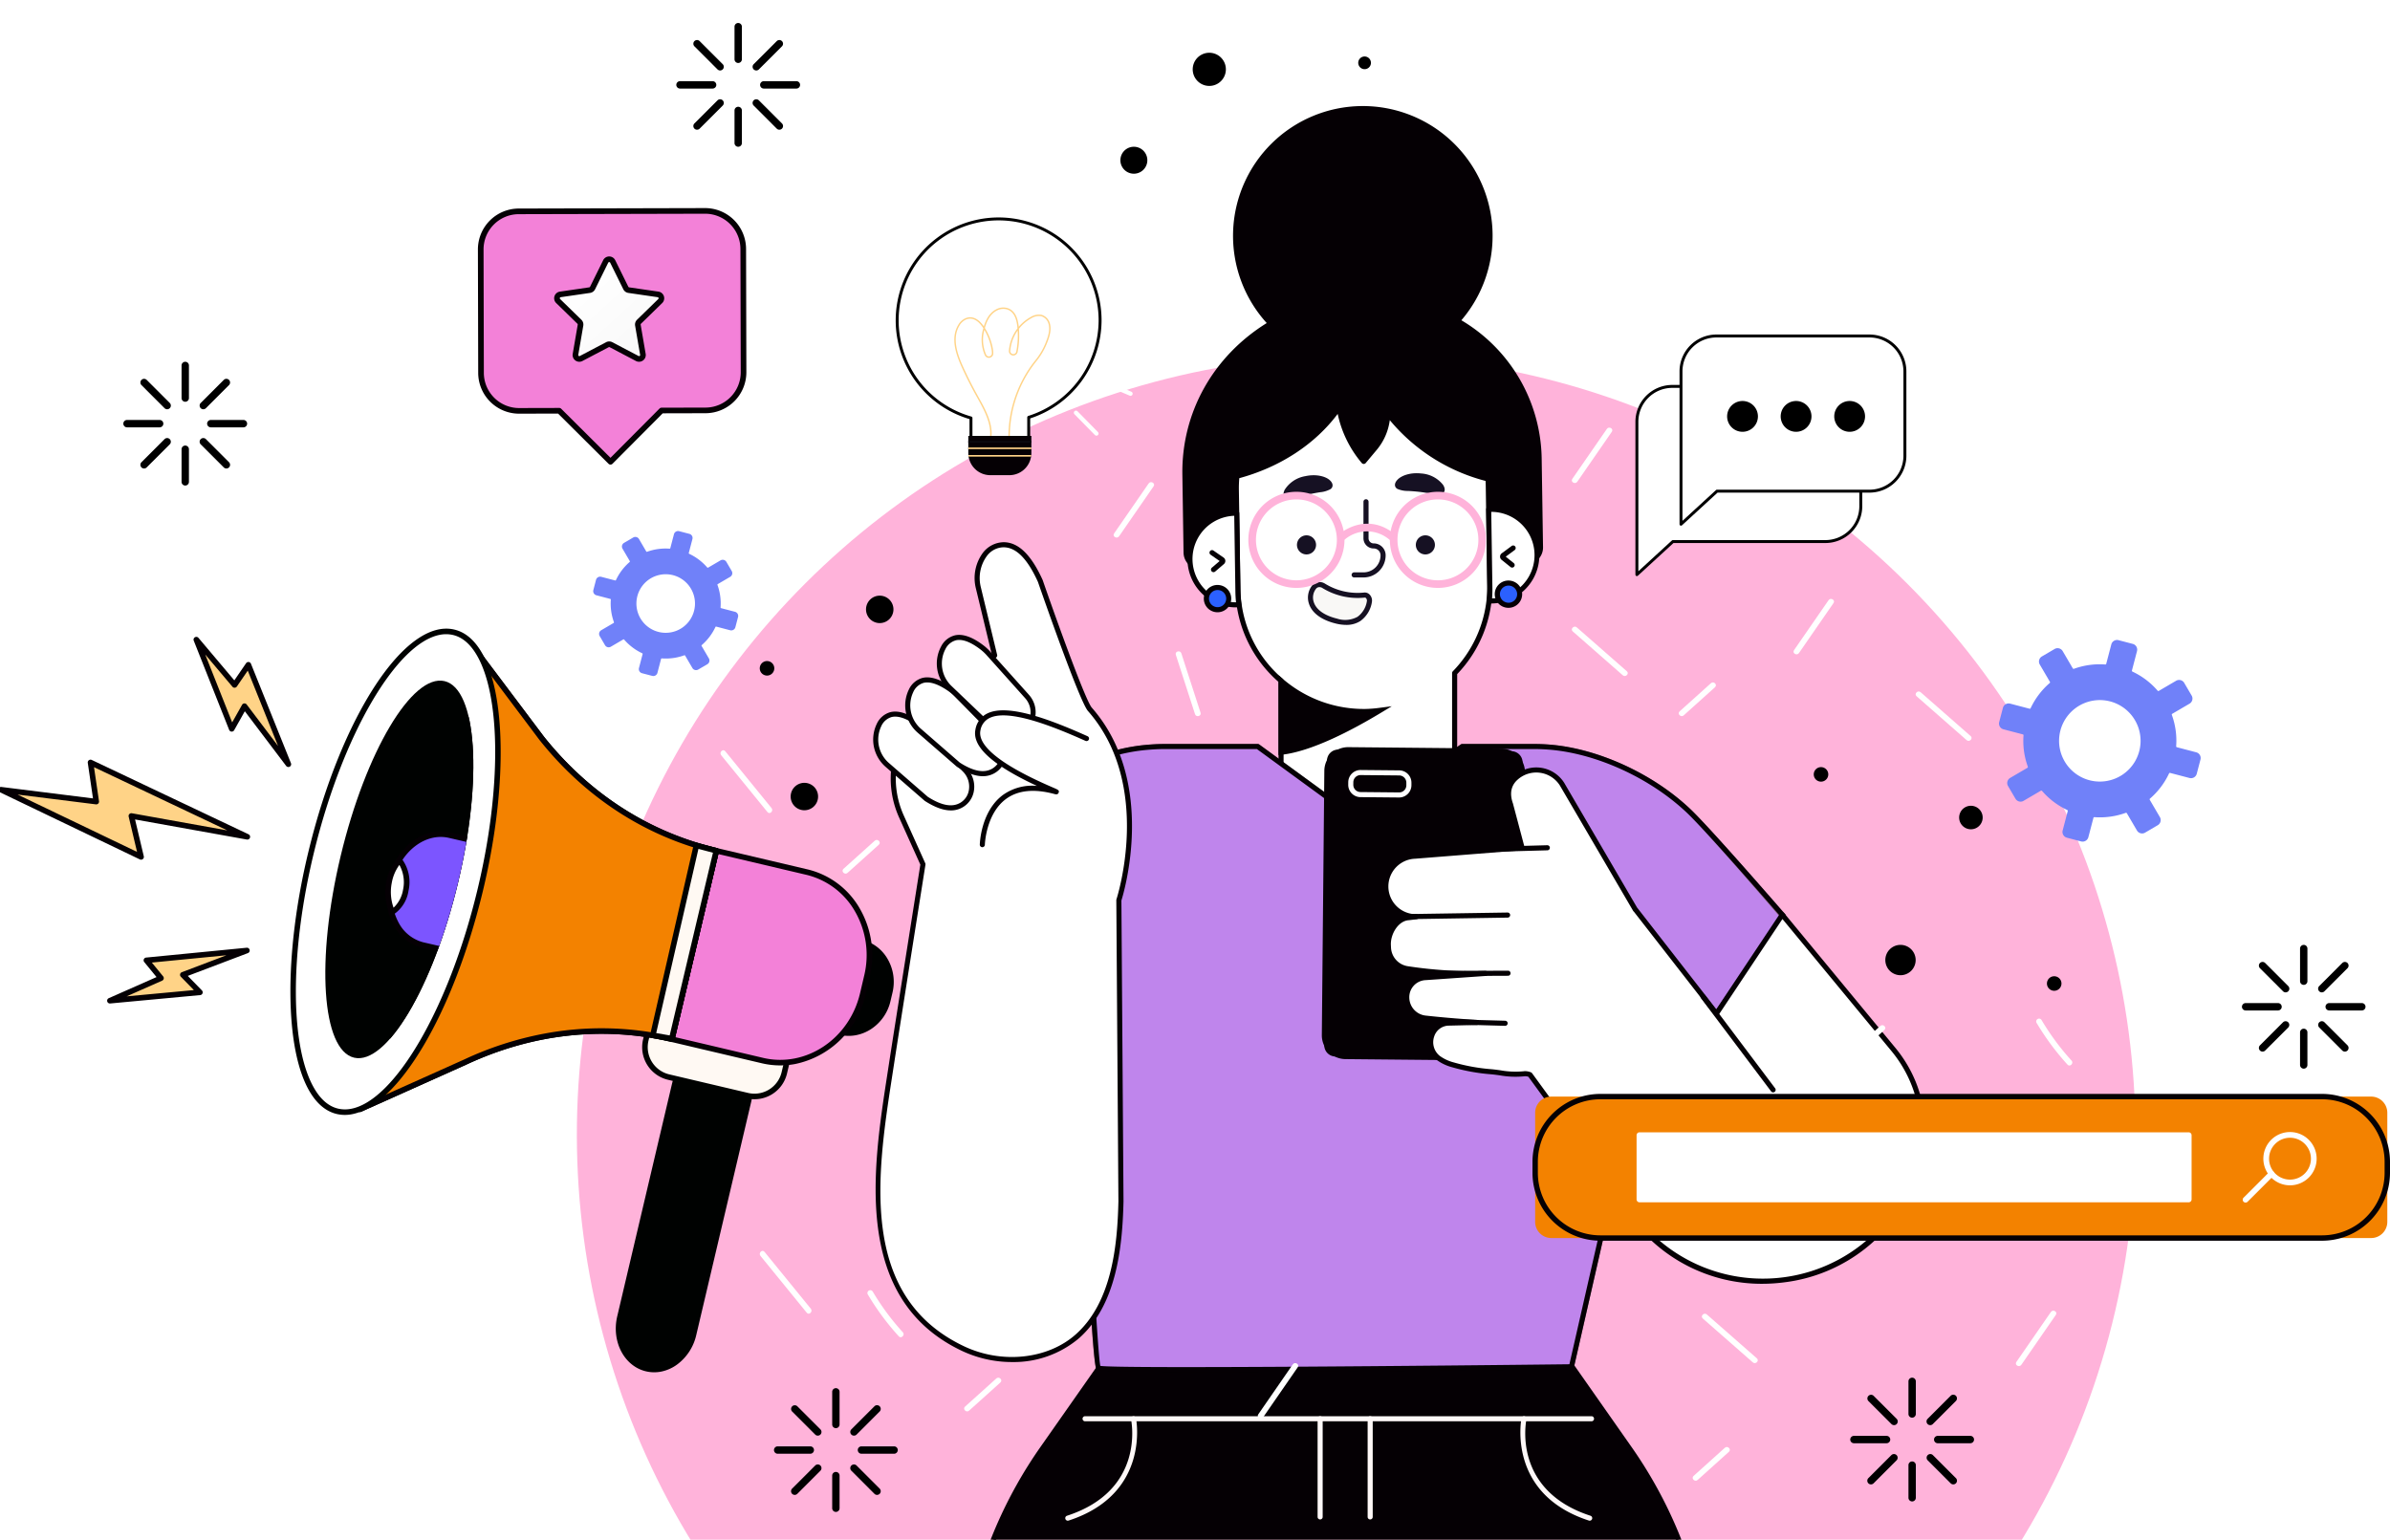 <svg xmlns="http://www.w3.org/2000/svg" xmlns:xlink="http://www.w3.org/1999/xlink" width="610" height="393" viewBox="0 0 610 393">
  <defs>
    <clipPath id="clip-path">
      <rect id="Rectángulo_409683" data-name="Rectángulo 409683" width="610" height="393" transform="translate(-2417.918 1581.975)" fill="#fff" stroke="#707070" stroke-width="1" opacity="0.33"/>
    </clipPath>
    <filter id="Elipse_11669" x="119.523" y="65.988" width="453.227" height="453.227" filterUnits="userSpaceOnUse">
      <feOffset dy="3" input="SourceAlpha"/>
      <feGaussianBlur stdDeviation="3" result="blur"/>
      <feFlood flood-opacity="0.161"/>
      <feComposite operator="in" in2="blur"/>
      <feComposite in="SourceGraphic"/>
    </filter>
    <clipPath id="clip-path-2">
      <path id="Trazado_993005" data-name="Trazado 993005" d="M157.54,771.3c-6.367,26.542-4.831,49.621,3.43,51.548s20.121-18.029,26.488-44.571,4.832-49.622-3.43-51.548S163.907,744.759,157.54,771.3Z" transform="translate(-153.612 -726.602)"/>
    </clipPath>
    <linearGradient id="linear-gradient" x1="0.15" y1="0.217" x2="0.85" y2="0.949" gradientUnits="objectBoundingBox">
      <stop offset="0" stop-color="#fff"/>
      <stop offset="0.941" stop-color="#f9f9f9"/>
    </linearGradient>
  </defs>
  <g id="Enmascarar_grupo_1098748" data-name="Enmascarar grupo 1098748" transform="translate(2417.918 -1581.975)" clip-path="url(#clip-path)">
    <g id="Grupo_1157992" data-name="Grupo 1157992" transform="translate(-2421.437 1577.04)">
      <g transform="matrix(1, 0, 0, 1, 3.52, 4.94)" filter="url(#Elipse_11669)">
        <circle id="Elipse_11669-2" data-name="Elipse 11669" cx="217.614" cy="217.614" r="217.614" transform="translate(128.52 71.99)" fill="#fff"/>
      </g>
      <circle id="Elipse_11670" data-name="Elipse 11670" cx="198.895" cy="198.895" r="198.895" transform="translate(68.371 294.535) rotate(-45)" fill="#ffb3da"/>
      <g id="Grupo_1157803" data-name="Grupo 1157803" transform="translate(221.923 51.06)">
        <g id="Grupo_1157799" data-name="Grupo 1157799" transform="translate(10.278 0)">
          <g id="Grupo_1157797" data-name="Grupo 1157797" transform="translate(0.306 9.475)">
            <path id="Trazado_992923" data-name="Trazado 992923" d="M419.882,579.061A25.895,25.895,0,1,0,386.926,604.1v9.037h14.738v-9.2A26.042,26.042,0,0,0,419.882,579.061Z" transform="translate(-368.093 -553.012)" fill="#fff" stroke="#000" stroke-linecap="round" stroke-linejoin="round" stroke-miterlimit="10" stroke-width="0.75"/>
            <path id="Trazado_992924" data-name="Trazado 992924" d="M398.71,620.841c.994-3.986-1.3-7.96-3.3-11.545q-2-3.587-3.706-7.327c-1.552-3.4-2.908-7.447-.943-10.712a3.838,3.838,0,0,1,1.822-1.646c1.963-.772,3.526.695,4.518,2.21a14.727,14.727,0,0,1,2.184,5.547,5.861,5.861,0,0,1,.092,1.1.952.952,0,0,1-1.8.406,9.7,9.7,0,0,1-.416-6.7c.493-1.931,1.379-3.867,3.23-4.834a3.631,3.631,0,0,1,2.5-.353c2.117.5,2.758,2.645,2.97,4.566a21.427,21.427,0,0,1-.275,6.493l-.006.03a.95.95,0,0,1-1.871-.28A10.684,10.684,0,0,1,409.2,589.3a3.818,3.818,0,0,1,2.653-.523,2.96,2.96,0,0,1,1.98,2.112c.5,1.761-.289,3.758-.862,5.168a17.308,17.308,0,0,1-2.621,4.346,31.032,31.032,0,0,0-6.612,22.288" transform="translate(-375.024 -563.838)" fill="none" stroke="#ffd387" stroke-miterlimit="10" stroke-width="0.363"/>
            <g id="Grupo_1157795" data-name="Grupo 1157795" transform="translate(18.152 55.669)">
              <path id="Trazado_992925" data-name="Trazado 992925" d="M410.867,634.817v4.372a5,5,0,0,1-.024.5,2.452,2.452,0,0,1-.056.412,5.609,5.609,0,0,1-5.532,4.734H400.38a5.609,5.609,0,0,1-5.532-4.734,2.383,2.383,0,0,1-.056-.412c-.016-.161-.024-.331-.024-.5v-4.372Z" transform="translate(-394.768 -634.817)" fill="#050004"/>
              <g id="Grupo_1157792" data-name="Grupo 1157792" transform="translate(0 1.298)">
                <rect id="Rectángulo_409681" data-name="Rectángulo 409681" width="16.099" height="0.419" fill="#0b0a10"/>
              </g>
              <g id="Grupo_1157793" data-name="Grupo 1157793" transform="translate(0 2.952)">
                <rect id="Rectángulo_409682" data-name="Rectángulo 409682" width="16.099" height="0.412" fill="#ffd387"/>
              </g>
              <g id="Grupo_1157794" data-name="Grupo 1157794" transform="translate(0.025 4.872)">
                <path id="Trazado_992926" data-name="Trazado 992926" d="M410.853,641.976a2.45,2.45,0,0,1-.056.412H394.859a2.379,2.379,0,0,1-.056-.412Z" transform="translate(-394.803 -641.976)" fill="#ffd387"/>
              </g>
            </g>
            <g id="Grupo_1157796" data-name="Grupo 1157796" transform="translate(40.868 8.76)">
              <path id="Trazado_992927" data-name="Trazado 992927" d="M428.149,568.354a5.883,5.883,0,0,0,.742,2.672,4.849,4.849,0,0,0,1.78,2.133,2.165,2.165,0,0,0,2.6-.223,2.709,2.709,0,0,0,.546-2.045,6.785,6.785,0,0,0-1.419-3.726C430.816,565.151,428.187,565.491,428.149,568.354Z" transform="translate(-428.148 -565.885)" fill="#fff"/>
              <path id="Trazado_992928" data-name="Trazado 992928" d="M434.319,581.659a16.2,16.2,0,0,0,.668,6.259c.3.97.857,2.047,1.855,2.21a1.964,1.964,0,0,0,1.83-.887,4.46,4.46,0,0,0,.671-2.022,12.421,12.421,0,0,0-.432-5.207c-.333-1.093-1.114-2.785-2.389-3.028C435.041,578.7,434.421,580.529,434.319,581.659Z" transform="translate(-430.099 -570.061)" fill="#fff"/>
            </g>
          </g>
          <g id="Grupo_1157798" data-name="Grupo 1157798">
            <line id="Línea_1075" data-name="Línea 1075" y1="3.706" x2="6.448" transform="translate(0 60.644)" fill="none" stroke="#fff" stroke-linecap="round" stroke-linejoin="round" stroke-miterlimit="10" stroke-width="1.087"/>
            <line id="Línea_1076" data-name="Línea 1076" y1="3.706" x2="6.448" transform="translate(54.193 22.19)" fill="none" stroke="#fff" stroke-linecap="round" stroke-linejoin="round" stroke-miterlimit="10" stroke-width="1.087"/>
            <line id="Línea_1077" data-name="Línea 1077" y1="5.659" x2="4.848" transform="translate(45.244 8.473)" fill="none" stroke="#fff" stroke-linecap="round" stroke-linejoin="round" stroke-miterlimit="10" stroke-width="1.087"/>
            <line id="Línea_1078" data-name="Línea 1078" y1="7.47" x2="0.069" transform="translate(27.676)" fill="none" stroke="#fff" stroke-linecap="round" stroke-linejoin="round" stroke-miterlimit="10" stroke-width="1.087"/>
            <line id="Línea_1079" data-name="Línea 1079" x1="4.703" y1="5.782" transform="translate(6.016 6.095)" fill="none" stroke="#fff" stroke-linecap="round" stroke-linejoin="round" stroke-miterlimit="10" stroke-width="1.087"/>
          </g>
        </g>
        <g id="Grupo_1157800" data-name="Grupo 1157800" transform="translate(1.339 37.933)">
          <line id="Línea_1080" data-name="Línea 1080" y1="0.408" x2="7.415" transform="translate(0 9.957)" fill="none" stroke="#fff" stroke-linecap="round" stroke-linejoin="round" stroke-miterlimit="10" stroke-width="1.087"/>
          <line id="Línea_1081" data-name="Línea 1081" y1="0.408" x2="7.415" transform="translate(65.576)" fill="none" stroke="#fff" stroke-linecap="round" stroke-linejoin="round" stroke-miterlimit="10" stroke-width="1.087"/>
        </g>
        <g id="Grupo_1157801" data-name="Grupo 1157801" transform="translate(0 31.561)">
          <line id="Línea_1082" data-name="Línea 1082" x2="6.845" y2="2.897" fill="none" stroke="#fff" stroke-linecap="round" stroke-linejoin="round" stroke-miterlimit="10" stroke-width="1.087"/>
          <line id="Línea_1083" data-name="Línea 1083" x2="6.845" y2="2.896" transform="translate(63.297 19.905)" fill="none" stroke="#fff" stroke-linecap="round" stroke-linejoin="round" stroke-miterlimit="10" stroke-width="1.087"/>
        </g>
        <g id="Grupo_1157802" data-name="Grupo 1157802" transform="translate(5.329 16.443)">
          <line id="Línea_1084" data-name="Línea 1084" x2="5.22" y2="5.314" fill="none" stroke="#fff" stroke-linecap="round" stroke-linejoin="round" stroke-miterlimit="10" stroke-width="1.087"/>
          <line id="Línea_1085" data-name="Línea 1085" x2="5.22" y2="5.313" transform="translate(50.887 42.781)" fill="none" stroke="#fff" stroke-linecap="round" stroke-linejoin="round" stroke-miterlimit="10" stroke-width="1.087"/>
        </g>
      </g>
      <g id="Grupo_1157862" data-name="Grupo 1157862" transform="translate(226.351 31.97)">
        <g id="Grupo_1157826" data-name="Grupo 1157826" transform="translate(78.935)">
          <g id="Grupo_1157804" data-name="Grupo 1157804">
            <path id="Trazado_992929" data-name="Trazado 992929" d="M566.406,601.2a41.3,41.3,0,0,0-20.848-34.985,32.48,32.48,0,1,0-47.661.7c-13.349,7.993-22.146,22.315-21.9,38.526l.3,19.931a3.722,3.722,0,0,0,3.779,3.665l83.008-1.266a3.722,3.722,0,0,0,3.665-3.779Z" transform="translate(-475.345 -511.348)" fill="#050004"/>
            <path id="Trazado_992930" data-name="Trazado 992930" d="M479.719,629.367a4.376,4.376,0,0,1-4.37-4.3l-.3-19.931c-.24-15.743,7.794-30.143,21.532-38.675a33.124,33.124,0,1,1,49.678-.713,41.745,41.745,0,0,1,20.494,35.133l.348,22.787a4.371,4.371,0,0,1-4.3,4.437l-83.007,1.266Zm41.353-117.033a31.847,31.847,0,0,0-23.01,53.816.649.649,0,0,1-.137,1c-13.752,8.235-21.82,22.425-21.584,37.959l.3,19.931a3.1,3.1,0,0,0,3.121,3.028l83.007-1.266a3.074,3.074,0,0,0,3.028-3.121l-.348-22.787a40.5,40.5,0,0,0-20.526-34.436.647.647,0,0,1-.155-.993,31.64,31.64,0,0,0,7.313-13.993,31.881,31.881,0,0,0-31.013-39.14Z" transform="translate(-475.04 -511.036)" fill="#050004"/>
          </g>
          <g id="Grupo_1157825" data-name="Grupo 1157825" transform="translate(1.275 76.327)">
            <g id="Grupo_1157824" data-name="Grupo 1157824">
              <g id="Grupo_1157818" data-name="Grupo 1157818">
                <g id="Grupo_1157805" data-name="Grupo 1157805" transform="translate(11.869)">
                  <path id="Trazado_992931" data-name="Trazado 992931" d="M559.992,669.472l-.3-19.743-.084-5.518c-.01-.612-.04-1.219-.085-1.823-10.863-2.887-19.833-8.927-25.556-16.726a14.428,14.428,0,0,1-3.292,8.849l-2.85,3.4a27.583,27.583,0,0,1-6.268-13.761c-5.661,8.214-14.869,14.576-26.1,17.534a31.846,31.846,0,0,0-.146,3.507l.084,5.517.3,19.744a31.561,31.561,0,0,0,9.094,21.653c.615.626,1.262,1.221,1.927,1.8v45.4h44.3V691.942a31.5,31.5,0,0,0,8.976-22.47Z" transform="translate(-494.66 -623.502)" fill="#fff"/>
                  <path id="Trazado_992932" data-name="Trazado 992932" d="M550.712,739.642h-44.3a.648.648,0,0,1-.648-.648v-45.1c-.652-.572-1.224-1.109-1.741-1.637a31.971,31.971,0,0,1-9.039-18.658,32.889,32.889,0,0,1-.24-3.438l-.386-25.261a32.616,32.616,0,0,1,.148-3.579.649.649,0,0,1,.481-.565c10.892-2.868,20.031-9,25.732-17.275a.648.648,0,0,1,1.176.279,26.7,26.7,0,0,0,5.634,12.831l2.346-2.8a13.8,13.8,0,0,0,3.141-8.456.648.648,0,0,1,1.17-.359c5.752,7.838,14.7,13.692,25.2,16.482a.65.65,0,0,1,.48.579c.044.617.077,1.236.086,1.861l.384,25.26a32.131,32.131,0,0,1-8.976,22.742v47.094A.649.649,0,0,1,550.712,739.642Zm-43.65-1.3h43V691.638a.647.647,0,0,1,.184-.451,31.012,31.012,0,0,0,8.661-18.7,31.4,31.4,0,0,0,.131-3.307h0l-.385-25.26c-.006-.446-.025-.889-.052-1.328a47.193,47.193,0,0,1-24.44-15.514,14.815,14.815,0,0,1-3.3,7.549l-2.849,3.4a.646.646,0,0,1-.5.231h0a.648.648,0,0,1-.5-.233,28.521,28.521,0,0,1-6.148-12.54c-5.833,7.776-14.679,13.564-25.118,16.406-.082,1.014-.118,2.018-.1,2.989l.386,25.26a31.559,31.559,0,0,0,.231,3.3,30.694,30.694,0,0,0,8.677,17.907c.553.564,1.171,1.138,1.89,1.76a.652.652,0,0,1,.224.491v44.749Z" transform="translate(-494.356 -623.198)" fill="#050004"/>
                </g>
                <g id="Grupo_1157811" data-name="Grupo 1157811" transform="translate(0 25.995)">
                  <g id="Grupo_1157806" data-name="Grupo 1157806" transform="translate(0 0.988)">
                    <path id="Trazado_992933" data-name="Trazado 992933" d="M489.38,663.81l.45-.007.3,19.969a32.528,32.528,0,0,0,.237,3.409l-.634.01a11.692,11.692,0,0,1-.357-23.381Z" transform="translate(-477.218 -663.154)" fill="#fff"/>
                    <path id="Trazado_992934" data-name="Trazado 992934" d="M489.253,687.535a12.34,12.34,0,0,1-.187-24.678l.449-.007a.65.65,0,0,1,.658.638l.3,19.969a31.282,31.282,0,0,0,.231,3.341.647.647,0,0,1-.633.725l-.634.01Zm-.366-23.377a11.044,11.044,0,0,0,.365,22.081h.091c-.1-.947-.149-1.857-.162-2.762Z" transform="translate(-476.914 -662.85)" fill="#050004"/>
                  </g>
                  <g id="Grupo_1157807" data-name="Grupo 1157807" transform="translate(76.26)">
                    <path id="Trazado_992935" data-name="Trazado 992935" d="M589.928,662.358l.449-.007a11.691,11.691,0,1,1,.357,23.38l-.634.01a32.59,32.59,0,0,0,.133-3.414Z" transform="translate(-589.281 -661.702)" fill="#fff"/>
                    <path id="Trazado_992936" data-name="Trazado 992936" d="M589.8,686.085a.649.649,0,0,1-.645-.706,32.117,32.117,0,0,0,.131-3.345l-.3-19.969a.648.648,0,0,1,.638-.658l.449-.007h.19a12.34,12.34,0,0,1,.186,24.678l-.634.01Zm.487-23.391.294,19.319c.014.9-.013,1.822-.078,2.765a11.043,11.043,0,0,0-.216-22.084Z" transform="translate(-588.978 -661.398)" fill="#050004"/>
                  </g>
                  <g id="Grupo_1157810" data-name="Grupo 1157810" transform="translate(23.279 42.987)">
                    <g id="Grupo_1157809" data-name="Grupo 1157809">
                      <g id="Grupo_1157808" data-name="Grupo 1157808">
                        <path id="Trazado_992937" data-name="Trazado 992937" d="M512.075,726.648V744.9c7.856-.842,18.743-6.757,25.268-10.7a31.56,31.56,0,0,1-3.657.3A32.194,32.194,0,0,1,512.075,726.648Z" transform="translate(-511.426 -725.232)" fill="#050004"/>
                        <path id="Trazado_992938" data-name="Trazado 992938" d="M511.122,744.957v-20.39l1.072.926a31.7,31.7,0,0,0,21.177,7.688,30.769,30.769,0,0,0,3.583-.29l3.07-.4-2.651,1.6c-7.392,4.467-17.824,9.965-25.535,10.791Zm1.3-17.6V743.5c6.8-.974,15.769-5.571,21.794-9.05-.28.014-.553.022-.821.027A33,33,0,0,1,512.418,727.361Z" transform="translate(-511.122 -724.567)" fill="#050004"/>
                      </g>
                    </g>
                  </g>
                </g>
                <g id="Grupo_1157813" data-name="Grupo 1157813" transform="translate(5.645 35.871)">
                  <g id="Grupo_1157812" data-name="Grupo 1157812">
                    <path id="Trazado_992939" data-name="Trazado 992939" d="M597.288,681.557a.649.649,0,0,1-.406-.143l-2.29-1.843a1.047,1.047,0,0,1,.033-1.656l2.537-1.878a.648.648,0,1,1,.772,1.042l-2.277,1.685,2.038,1.64a.647.647,0,0,1-.407,1.152Z" transform="translate(-520.031 -675.911)" fill="#050004"/>
                    <path id="Trazado_992940" data-name="Trazado 992940" d="M486.249,683.269a.648.648,0,0,1-.422-1.141l1.987-1.7-2.327-1.615a.648.648,0,0,1,.739-1.064l2.592,1.8a1.047,1.047,0,0,1,.084,1.654l-2.234,1.912A.641.641,0,0,1,486.249,683.269Zm1.831-2.657h0Z" transform="translate(-485.209 -676.461)" fill="#050004"/>
                  </g>
                </g>
                <g id="Grupo_1157817" data-name="Grupo 1157817" transform="translate(15.574 17.423)">
                  <path id="Trazado_992941" data-name="Trazado 992941" d="M522.906,674.542a2.437,2.437,0,1,1-2.437-2.438A2.437,2.437,0,0,1,522.906,674.542Z" transform="translate(-505.625 -656.246)" fill="#161123"/>
                  <path id="Trazado_992942" data-name="Trazado 992942" d="M567.487,674.542a2.437,2.437,0,1,1-2.437-2.438A2.437,2.437,0,0,1,567.487,674.542Z" transform="translate(-519.868 -656.246)" fill="#161123"/>
                  <g id="Grupo_1157814" data-name="Grupo 1157814" transform="translate(8.98 0.527)">
                    <path id="Trazado_992943" data-name="Trazado 992943" d="M524.995,653.106a6.745,6.745,0,0,1-2.683.8c-.985.157-1.969.34-2.819.529s-1.823.438-2.781.712a6.7,6.7,0,0,1-2.765.4c-.8-.147-1.292-.966-.668-2.247a7.726,7.726,0,0,1,5.265-3.494c2.816-.617,5.162.072,6.178.959C525.794,651.677,525.666,652.633,524.995,653.106Z" transform="translate(-512.996 -649.576)" fill="#161123"/>
                  </g>
                  <g id="Grupo_1157815" data-name="Grupo 1157815" transform="translate(37.419)">
                    <path id="Trazado_992944" data-name="Trazado 992944" d="M555.407,652.808a6.74,6.74,0,0,0,2.751.522c1,.055,1.994.135,2.859.235s1.859.248,2.84.421a6.709,6.709,0,0,0,2.792.116c.78-.229,1.186-1.095.434-2.3a7.725,7.725,0,0,0-5.6-2.932c-2.866-.322-5.127.6-6.046,1.591C554.464,651.469,554.69,652.406,555.407,652.808Z" transform="translate(-554.786 -648.801)" fill="#161123"/>
                  </g>
                  <path id="Trazado_992945" data-name="Trazado 992945" d="M541.581,678.531h-2.4a.648.648,0,1,1,0-1.3h2.4a4.339,4.339,0,0,0,4.333-4.333,1.736,1.736,0,0,0-1.725-1.765,2.605,2.605,0,0,1-2.633-2.594v-9.328a.648.648,0,1,1,1.3,0v9.328a1.3,1.3,0,0,0,1.3,1.3,3.034,3.034,0,0,1,3.061,3.022A5.644,5.644,0,0,1,541.581,678.531Z" transform="translate(-512.175 -651.921)" fill="#161123"/>
                  <g id="Grupo_1157816" data-name="Grupo 1157816" transform="translate(15.216 27.777)">
                    <path id="Trazado_992946" data-name="Trazado 992946" d="M524.987,690.62a1.727,1.727,0,0,0-.911.544h0a4.278,4.278,0,0,0-.763,4.03c.673,2.193,2.96,3.863,6.44,4.7,6.427,1.552,8-2.955,8.384-4.966a1.568,1.568,0,0,0-.348-1.289,1.054,1.054,0,0,0-.919-.39,16.533,16.533,0,0,1-10.425-2.376A1.95,1.95,0,0,0,524.987,690.62Z" transform="translate(-522.464 -689.924)" fill="#f9f8f6"/>
                    <path id="Trazado_992947" data-name="Trazado 992947" d="M531.914,700.561a11.129,11.129,0,0,1-2.615-.338c-3.713-.9-6.165-2.724-6.909-5.144a4.938,4.938,0,0,1,.9-4.648,2.377,2.377,0,0,1,1.251-.747h0a2.589,2.589,0,0,1,1.943.335,15.88,15.88,0,0,0,10.01,2.285,1.7,1.7,0,0,1,1.486.61,2.2,2.2,0,0,1,.495,1.834,7.322,7.322,0,0,1-2.954,4.832A6.5,6.5,0,0,1,531.914,700.561Zm-7.083-9.615h0a1.086,1.086,0,0,0-.572.343,3.614,3.614,0,0,0-.629,3.41c.6,1.965,2.724,3.479,5.974,4.265a6.571,6.571,0,0,0,5.21-.473,6.056,6.056,0,0,0,2.384-3.983.918.918,0,0,0-.2-.746.372.372,0,0,0-.35-.171,17.208,17.208,0,0,1-10.841-2.465A1.311,1.311,0,0,0,524.831,690.946Z" transform="translate(-522.16 -689.619)" fill="#161123"/>
                  </g>
                  <path id="Trazado_992948" data-name="Trazado 992948" d="M565.144,680.308a12.268,12.268,0,1,1,12.268-12.268A12.283,12.283,0,0,1,565.144,680.308Zm0-22.591a10.324,10.324,0,1,0,10.324,10.324A10.336,10.336,0,0,0,565.144,657.717Z" transform="translate(-516.758 -651.028)" fill="#ffb3da"/>
                  <path id="Trazado_992949" data-name="Trazado 992949" d="M547.184,672a.966.966,0,0,1-.6-.208,8.8,8.8,0,0,0-11.339-.033.972.972,0,0,1-1.283-1.46c.067-.058,6.62-5.7,13.825-.035a.972.972,0,0,1-.6,1.737Z" transform="translate(-510.61 -654.853)" fill="#ffb3da"/>
                  <path id="Trazado_992950" data-name="Trazado 992950" d="M512.068,680.308a12.268,12.268,0,1,1,12.268-12.268A12.283,12.283,0,0,1,512.068,680.308Zm0-22.591a10.324,10.324,0,1,0,10.324,10.324A10.336,10.336,0,0,0,512.068,657.717Z" transform="translate(-499.8 -651.028)" fill="#ffb3da"/>
                </g>
              </g>
              <g id="Grupo_1157823" data-name="Grupo 1157823" transform="translate(4.235 44.817)">
                <g id="Grupo_1157820" data-name="Grupo 1157820" transform="translate(74.255)">
                  <g id="Grupo_1157819" data-name="Grupo 1157819">
                    <path id="Trazado_992951" data-name="Trazado 992951" d="M593.208,692.887A2.836,2.836,0,1,0,596,690.008,2.836,2.836,0,0,0,593.208,692.887Z" transform="translate(-592.56 -689.361)" fill="#2b60ff"/>
                    <path id="Trazado_992952" data-name="Trazado 992952" d="M595.737,696.025a3.484,3.484,0,0,1-.051-6.968,3.552,3.552,0,0,1,2.48.982,3.484,3.484,0,0,1-2.374,5.985Zm0-5.673h-.034a2.187,2.187,0,0,0-1.49,3.758,2.259,2.259,0,0,0,1.556.617,2.188,2.188,0,0,0-.032-4.376Z" transform="translate(-592.255 -689.057)" fill="#050004"/>
                  </g>
                </g>
                <g id="Grupo_1157822" data-name="Grupo 1157822" transform="translate(0 1.132)">
                  <g id="Grupo_1157821" data-name="Grupo 1157821">
                    <path id="Trazado_992953" data-name="Trazado 992953" d="M484.091,694.551a2.836,2.836,0,1,0,2.793-2.879A2.836,2.836,0,0,0,484.091,694.551Z" transform="translate(-483.442 -691.025)" fill="#2b60ff"/>
                    <path id="Trazado_992954" data-name="Trazado 992954" d="M486.62,697.689a3.484,3.484,0,0,1-.052-6.968,3.514,3.514,0,0,1,2.48.983,3.484,3.484,0,0,1-2.373,5.985Zm0-5.673h-.034a2.189,2.189,0,0,0-2.155,2.221,2.2,2.2,0,0,0,2.221,2.154,2.188,2.188,0,0,0-.032-4.376Z" transform="translate(-483.137 -690.721)" fill="#050004"/>
                  </g>
                </g>
              </g>
            </g>
          </g>
        </g>
        <g id="Grupo_1157832" data-name="Grupo 1157832" transform="translate(24.36 311.742)">
          <g id="Grupo_1157828" data-name="Grupo 1157828">
            <g id="Grupo_1157827" data-name="Grupo 1157827">
              <path id="Trazado_992955" data-name="Trazado 992955" d="M563.713,1000.2l-7.931-11.317-7.575-10.805-5.436-7.754-53.381-.23-54.279.23-5.436,7.754L422.1,988.878l-7.931,11.314a113.668,113.668,0,0,0-18.375,42.633H582.088A113.655,113.655,0,0,0,563.713,1000.2Z" transform="translate(-395.147 -969.443)" fill="#050004"/>
              <path id="Trazado_992956" data-name="Trazado 992956" d="M581.783,1043.172H395.491a.647.647,0,0,1-.635-.777,113.731,113.731,0,0,1,18.48-42.877l20.941-29.872a.651.651,0,0,1,.529-.276l54.279-.231,53.386.231a.65.65,0,0,1,.528.276l20.941,29.872a113.715,113.715,0,0,1,18.48,42.877.649.649,0,0,1-.134.54A.657.657,0,0,1,581.783,1043.172Zm-185.5-1.3h184.7a112.446,112.446,0,0,0-18.11-41.614h0l-20.749-29.6-53.045-.229-53.939.229-20.749,29.6A112.515,112.515,0,0,0,396.286,1041.872Z" transform="translate(-394.843 -969.139)" fill="#050004"/>
            </g>
          </g>
          <g id="Grupo_1157831" data-name="Grupo 1157831" transform="translate(24.692 22.712)">
            <g id="Grupo_1157830" data-name="Grupo 1157830">
              <g id="Grupo_1157829" data-name="Grupo 1157829">
                <path id="Trazado_992957" data-name="Trazado 992957" d="M567.513,1003.812H438.265a.648.648,0,1,1,0-1.3H567.514a.648.648,0,1,1,0,1.3Z" transform="translate(-433.201 -1002.515)" fill="#fff8f8"/>
                <path id="Trazado_992958" data-name="Trazado 992958" d="M526.417,1028.861a.648.648,0,0,1-.648-.648v-25.05a.648.648,0,0,1,1.3,0v25.05A.645.645,0,0,1,526.417,1028.861Z" transform="translate(-461.365 -1002.515)" fill="#fff8f8"/>
                <path id="Trazado_992959" data-name="Trazado 992959" d="M545.187,1028.861a.648.648,0,0,1-.648-.648v-25.05a.648.648,0,0,1,1.3,0v25.05A.645.645,0,0,1,545.187,1028.861Z" transform="translate(-467.362 -1002.515)" fill="#fff8f8"/>
                <path id="Trazado_992960" data-name="Trazado 992960" d="M431.777,1029.183a.648.648,0,0,1-.2-1.264c19.889-6.449,16.493-23.878,16.338-24.617a.648.648,0,0,1,1.268-.267c.04.193,3.81,19.3-17.207,26.117A.812.812,0,0,1,431.777,1029.183Z" transform="translate(-431.128 -1002.517)" fill="#fff8f8"/>
                <path id="Trazado_992961" data-name="Trazado 992961" d="M619.521,1029.183a.674.674,0,0,1-.2-.031c-21.016-6.815-17.247-25.925-17.207-26.117a.659.659,0,0,1,.767-.5.649.649,0,0,1,.5.767c-.154.739-3.551,18.167,16.339,24.617a.648.648,0,0,1-.2,1.264Z" transform="translate(-485.665 -1002.517)" fill="#fff8f8"/>
              </g>
            </g>
          </g>
        </g>
        <g id="Grupo_1157837" data-name="Grupo 1157837" transform="translate(11.009 162.866)">
          <g id="Grupo_1157836" data-name="Grupo 1157836">
            <g id="Grupo_1157835" data-name="Grupo 1157835">
              <g id="Grupo_1157833" data-name="Grupo 1157833">
                <path id="Trazado_992962" data-name="Trazado 992962" d="M418.7,857.034c-1.826-3.142-4.431-7.629-6.258-10.771l-36.264-30.728,21.12-39.466a47.055,47.055,0,0,1,38.053-24.611c1.166-.086,2.338-.138,3.52-.138h23.827l25.4,18.538,26.8-18.538h18.506c1.181,0,2.353.052,3.52.138,12.793.947,26.673,7.662,35.795,16.336,5.506,5.237,24.14,26.757,24.14,26.757l-41.815,61.277-12.268,53.809s-119.071,1.405-120.75.283C421.214,909.386,418.7,857.034,418.7,857.034Z" transform="translate(-375.527 -750.671)" fill="#ffb3da"/>
                <path id="Trazado_992963" data-name="Trazado 992963" d="M449.15,910.693c-15.807,0-27.205-.14-27.8-.537-.348-.233-1.07-.712-3.6-53.237l-6.122-10.538-36.179-30.656a.648.648,0,0,1-.152-.8l21.121-39.467A47.442,47.442,0,0,1,435,750.507c1.274-.094,2.44-.14,3.568-.14h23.827a.648.648,0,0,1,.382.124L487.8,768.758l26.418-18.276a.64.64,0,0,1,.368-.115H533.09c1.126,0,2.293.046,3.567.14,12.4.918,26.612,7.4,36.193,16.513,5.466,5.2,24,26.587,24.183,26.8a.647.647,0,0,1,.046.789l-41.745,61.175-12.242,53.691a.646.646,0,0,1-.624.5C524.2,910.2,478.883,910.693,449.15,910.693Zm-26.929-1.584c4.847.742,87.263-.038,119.722-.418L554.1,855.379a.657.657,0,0,1,.1-.222l41.534-60.863c-2.515-2.9-18.749-21.56-23.77-26.334-9.378-8.919-23.273-15.263-35.4-16.16-1.24-.092-2.376-.136-3.471-.136h-18.3l-26.631,18.423a.648.648,0,0,1-.751-.01L462.18,751.664H438.564c-1.095,0-2.23.044-3.472.136a46.152,46.152,0,0,0-37.529,24.27L376.69,815.076l35.865,30.388a.635.635,0,0,1,.141.169l6.257,10.772a.645.645,0,0,1,.087.294C419.986,876.366,421.585,905.931,422.221,909.109Z" transform="translate(-375.223 -750.367)" fill="#050004"/>
              </g>
              <g id="Grupo_1157834" data-name="Grupo 1157834" opacity="0.49">
                <path id="Trazado_992964" data-name="Trazado 992964" d="M418.7,857.034c-1.826-3.142-4.431-7.629-6.258-10.771l-36.264-30.728,21.12-39.466a47.055,47.055,0,0,1,38.053-24.611c1.166-.086,2.338-.138,3.52-.138h23.827l25.4,18.538,26.8-18.538h18.506c1.181,0,2.353.052,3.52.138,12.793.947,26.673,7.662,35.795,16.336,5.506,5.237,24.479,27.436,24.479,27.436l-42.155,60.6-12.268,53.809s-119.071,1.405-120.75.283C421.114,909.32,418.7,857.034,418.7,857.034Z" transform="translate(-375.527 -750.671)" fill="#7c55ff"/>
                <path id="Trazado_992965" data-name="Trazado 992965" d="M449.15,910.693c-15.807,0-27.205-.14-27.8-.537-.35-.234-1.169-.778-3.6-53.237l-6.122-10.538-36.179-30.656a.648.648,0,0,1-.152-.8l21.121-39.467A47.442,47.442,0,0,1,435,750.507c1.274-.094,2.44-.14,3.568-.14h23.827a.648.648,0,0,1,.382.124L487.8,768.758l26.418-18.276a.64.64,0,0,1,.368-.115H533.09c1.126,0,2.293.046,3.567.14,12.4.918,26.612,7.4,36.193,16.513,5.467,5.2,23.748,26.577,24.525,27.484a.647.647,0,0,1,.039.792L555.333,855.79l-12.24,53.687a.646.646,0,0,1-.624.5C524.2,910.2,478.881,910.693,449.15,910.693Zm-26.941-1.586c4.736.746,87.248-.034,119.733-.415L554.1,855.379a.616.616,0,0,1,.1-.225l41.868-60.187c-2.534-2.958-19.083-22.229-24.108-27.007-9.378-8.919-23.273-15.263-35.4-16.16-1.241-.092-2.376-.136-3.471-.136h-18.3l-26.631,18.423a.648.648,0,0,1-.751-.01l-25.226-18.413H438.563c-1.095,0-2.23.044-3.472.136a46.153,46.153,0,0,0-37.529,24.27l-20.874,39.005,35.865,30.388a.636.636,0,0,1,.141.169l6.257,10.772a.645.645,0,0,1,.087.295C419.95,876.376,421.519,905.993,422.209,909.107Z" transform="translate(-375.223 -750.367)" fill="#050004"/>
              </g>
            </g>
          </g>
        </g>
        <g id="Grupo_1157850" data-name="Grupo 1157850" transform="translate(114.54 163.675)">
          <g id="Grupo_1157849" data-name="Grupo 1157849">
            <g id="Grupo_1157839" data-name="Grupo 1157839">
              <g id="Grupo_1157838" data-name="Grupo 1157838">
                <path id="Trazado_992966" data-name="Trazado 992966" d="M575.322,831.224,531.1,830.8a2.851,2.851,0,0,1-2.823-2.878l.693-72.63a2.85,2.85,0,0,1,2.878-2.823l44.22.422a2.851,2.851,0,0,1,2.823,2.878L578.2,828.4A2.853,2.853,0,0,1,575.322,831.224Z" transform="translate(-527.655 -751.848)" fill="#050004"/>
                <path id="Trazado_992967" data-name="Trazado 992967" d="M572.5,831.556h-.058l-39.062-.374a6.077,6.077,0,0,1-6.019-6.135L528,757.574a6.086,6.086,0,0,1,6.078-6.019h.059l39.061.372a6.08,6.08,0,0,1,6.021,6.136l-.643,67.472A6.089,6.089,0,0,1,572.5,831.556Zm-.046-1.3h.044a4.789,4.789,0,0,0,4.783-4.736l.643-67.473a4.783,4.783,0,0,0-4.737-4.828l-39.061-.372a4.808,4.808,0,0,0-4.828,4.736l-.643,67.472a4.778,4.778,0,0,0,4.736,4.827Z" transform="translate(-527.362 -751.555)" fill="#050004"/>
              </g>
              <path id="Trazado_992968" data-name="Trazado 992968" d="M550.247,767.142h-.031l-9.843-.094a3.148,3.148,0,0,1-3.113-3.172l.006-.64a3.144,3.144,0,0,1,3.142-3.113h.032l9.841.094a3.141,3.141,0,0,1,3.112,3.173l0,.638A3.148,3.148,0,0,1,550.247,767.142Zm-9.837-5.723a1.847,1.847,0,0,0-1.847,1.828l-.006.64a1.85,1.85,0,0,0,1.829,1.865l9.843.094h0a1.829,1.829,0,0,0,1.865-1.83l0-.638a1.846,1.846,0,0,0-1.829-1.866l-9.841-.094Z" transform="translate(-530.524 -754.292)" fill="#fff"/>
            </g>
            <g id="Grupo_1157840" data-name="Grupo 1157840" transform="translate(15.669 5.181)">
              <path id="Trazado_992969" data-name="Trazado 992969" d="M680.946,831.5l-28.418-34.42L635.742,822.3l-20.683-26.555-.016.025-18.695-32a7.785,7.785,0,0,0-11.855-1.6c-1.962,1.8-2.195,4.212-1.3,6.719l2.931,11.066-27.35,2.169a7.73,7.73,0,0,0,.358,15.454l-1.93.237c-3.1.138-5.341,3.894-5.2,6.991l.027.618a5.731,5.731,0,0,0,4.733,5.405,108.3,108.3,0,0,0,20.04,1.221l-15.432,1.069a5.025,5.025,0,0,0-4.674,5.194,5.36,5.36,0,0,0,4.773,5.142c3.245.355,7.928.8,13.1,1.1l-7.077.166c-4.753.112-6.3,6.12-2.725,8.923a11.212,11.212,0,0,0,3.728,1.74,49.4,49.4,0,0,0,9.783,1.761c2.528.233,5.793.945,8.3.522a3.078,3.078,0,0,1,1.574.222l25.989,35.684c19.324,26.531,60.362,21.1,72.119-9.545h0A32.7,32.7,0,0,0,680.946,831.5Z" transform="translate(-550.693 -759.473)" fill="#fff"/>
              <path id="Trazado_992970" data-name="Trazado 992970" d="M647.069,890.965a41.383,41.383,0,0,1-33.757-17.312l-25.87-35.52a2.279,2.279,0,0,0-1.061-.127,22.672,22.672,0,0,1-6.321-.258c-.751-.1-1.477-.2-2.15-.259A49.446,49.446,0,0,1,568,835.7a11.91,11.91,0,0,1-3.94-1.85,5.736,5.736,0,0,1-1.914-6.391,5.269,5.269,0,0,1,2.96-3.256c-1.532-.144-2.889-.285-4.014-.408a6.047,6.047,0,0,1-5.351-5.764,5.65,5.65,0,0,1,5.278-5.864l2.218-.153c-2.906-.241-5.187-.556-6.893-.852a6.34,6.34,0,0,1-5.268-6.014l-.028-.619c-.128-2.889,1.644-6.26,4.286-7.328a8.389,8.389,0,0,1,3.111-16.03l26.551-2.107-2.733-10.316c-1.053-2.936-.546-5.5,1.486-7.364a8.434,8.434,0,0,1,12.842,1.728L615.2,794.968a.71.71,0,0,1,.067.072l20.13,25.846,16.289-24.469a.65.65,0,0,1,.506-.289.673.673,0,0,1,.533.235l28.418,34.421a33.4,33.4,0,0,1,5.419,33.175,41.478,41.478,0,0,1-33.741,26.625A43.963,43.963,0,0,1,647.069,890.965Zm-60.44-54.276a4.112,4.112,0,0,1,1.445.293.645.645,0,0,1,.3.225l25.989,35.684a40.752,40.752,0,0,0,70.989-9.4,32.1,32.1,0,0,0-5.209-31.886h0l-27.863-33.748-16.3,24.491a.645.645,0,0,1-.515.289.614.614,0,0,1-.536-.25l-20.571-26.412a.593.593,0,0,1-.176-.188l-18.7-32a7.135,7.135,0,0,0-10.857-1.445c-1.639,1.5-2.018,3.531-1.126,6.024l2.948,11.119a.648.648,0,0,1-.576.812l-27.35,2.169a7.083,7.083,0,0,0,.231,14.161c.025,0,.05,0,.076,0a.648.648,0,0,1,.078,1.291l-1.93.237c-2.739.124-4.757,3.558-4.634,6.319l.028.619a5.053,5.053,0,0,0,4.2,4.794,107.65,107.65,0,0,0,19.918,1.211.69.69,0,0,1,.659.62.649.649,0,0,1-.6.674l-15.432,1.07a4.357,4.357,0,0,0-4.071,4.524,4.682,4.682,0,0,0,4.2,4.521c3.034.332,7.763.791,13.065,1.1a.648.648,0,0,1-.022,1.295l-7.077.166a3.978,3.978,0,0,0-3.824,2.8,4.455,4.455,0,0,0,1.484,4.962,10.745,10.745,0,0,0,3.515,1.63,48.17,48.17,0,0,0,9.654,1.735c.69.063,1.434.162,2.2.265a21.628,21.628,0,0,0,5.934.265A2.781,2.781,0,0,1,586.63,836.689Z" transform="translate(-550.388 -759.169)" fill="#050004"/>
            </g>
            <g id="Grupo_1157842" data-name="Grupo 1157842" transform="translate(21.789 42.212)">
              <g id="Grupo_1157841" data-name="Grupo 1157841">
                <line id="Línea_1086" data-name="Línea 1086" x1="24.977" y2="0.391" transform="translate(0.649 0.649)" fill="#f9c7ef"/>
                <path id="Trazado_992971" data-name="Trazado 992971" d="M560.028,815.273a.648.648,0,0,1-.01-1.3L585,813.586a.659.659,0,0,1,.658.638.648.648,0,0,1-.638.658l-24.977.391Z" transform="translate(-559.38 -813.585)" fill="#050004"/>
              </g>
            </g>
            <g id="Grupo_1157844" data-name="Grupo 1157844" transform="translate(27.87 57.059)">
              <g id="Grupo_1157843" data-name="Grupo 1157843">
                <line id="Línea_1087" data-name="Línea 1087" x1="18.998" y2="0.083" transform="translate(0.648 0.648)" fill="#f9c7ef"/>
                <path id="Trazado_992972" data-name="Trazado 992972" d="M568.965,836.782a.648.648,0,0,1,0-1.3l19-.082h0a.648.648,0,0,1,0,1.3l-19,.082Z" transform="translate(-568.317 -835.403)" fill="#050004"/>
              </g>
            </g>
            <g id="Grupo_1157846" data-name="Grupo 1157846" transform="translate(31.408 69.429)">
              <g id="Grupo_1157845" data-name="Grupo 1157845">
                <line id="Línea_1088" data-name="Línea 1088" x1="14.716" y1="0.406" transform="translate(0.649 0.648)" fill="#f9c7ef"/>
                <path id="Trazado_992973" data-name="Trazado 992973" d="M588.88,855.283h-.018l-14.716-.406a.648.648,0,0,1,.035-1.3l14.716.406a.648.648,0,0,1-.018,1.3Z" transform="translate(-573.516 -853.58)" fill="#050004"/>
              </g>
            </g>
            <g id="Grupo_1157847" data-name="Grupo 1157847" transform="translate(96.641 63.036)">
              <line id="Línea_1089" data-name="Línea 1089" x2="17.895" y2="23.784" transform="translate(0.648 0.649)" fill="#6aede3"/>
              <path id="Trazado_992974" data-name="Trazado 992974" d="M687.918,869.266a.644.644,0,0,1-.518-.259l-17.895-23.784a.648.648,0,1,1,1.036-.78l17.895,23.783a.649.649,0,0,1-.128.908A.637.637,0,0,1,687.918,869.266Z" transform="translate(-669.376 -844.185)" fill="#050004"/>
            </g>
            <g id="Grupo_1157848" data-name="Grupo 1157848" transform="translate(45.96 25.034)">
              <line id="Línea_1090" data-name="Línea 1090" x1="10.943" y2="0.305" transform="translate(0.647 0.647)" fill="#f9c7ef"/>
              <path id="Trazado_992975" data-name="Trazado 992975" d="M595.548,789.943a.648.648,0,0,1-.018-1.3l10.941-.3a.648.648,0,1,1,.035,1.3l-10.941.3Z" transform="translate(-594.9 -788.343)" fill="#050004"/>
            </g>
          </g>
        </g>
        <g id="Grupo_1157861" data-name="Grupo 1157861" transform="translate(0 111.366)">
          <g id="Grupo_1157860" data-name="Grupo 1157860">
            <g id="Grupo_1157851" data-name="Grupo 1157851" transform="translate(0.653)">
              <path id="Trazado_992976" data-name="Trazado 992976" d="M422.374,766.35s9.735-29.207-7.4-48.711c-2.142-2.437-12.643-32.746-12.643-32.746-2.988-6.581-6.07-9.215-9.315-9.255-4.71-.057-7.8,5.594-6.491,11.024l4.153,17.229c-8.081,3.211-24.568,21.167-25.6,27.753a23.562,23.562,0,0,0,1.8,13.348l5.494,12.2s-6.785,42.8-8.017,50.873c-3.828,25.071-10.333,59.174,18.2,72.728,9.386,4.459,21.494,3.791,29.252-3.123,9.317-8.3,10.834-22.688,11.105-34.415Z" transform="translate(-360.289 -674.992)" fill="#fff"/>
              <path id="Trazado_992977" data-name="Trazado 992977" d="M394.8,883.949a29.951,29.951,0,0,1-12.807-2.872c-27.863-13.237-22.747-46.315-19.012-70.466l.454-2.944c1.176-7.7,7.492-47.562,7.987-50.686L366,744.957a24.2,24.2,0,0,1-1.852-13.715c1.04-6.649,17.139-24.259,25.479-28.035l-4.024-16.7a10.86,10.86,0,0,1,1.812-9.158,6.809,6.809,0,0,1,5.317-2.665c3.737.047,6.975,3.2,9.9,9.636,4.227,12.191,11.032,30.868,12.541,32.586,16.664,18.966,8.182,47.271,7.564,49.237l.536,76.8c-.273,11.807-1.806,26.425-11.322,34.9A25.786,25.786,0,0,1,394.8,883.949Zm-2.139-207.966a5.393,5.393,0,0,0-4.227,2.178,9.547,9.547,0,0,0-1.566,8.046l4.153,17.229a.648.648,0,0,1-.391.755c-7.718,3.066-24.2,20.893-25.2,27.251a22.915,22.915,0,0,0,1.753,12.983l5.494,12.2a.64.64,0,0,1,.049.367c-.067.428-6.8,42.895-8.016,50.87l-.454,2.947c-3.877,25.073-8.7,56.275,18.287,69.1,9.66,4.586,21.4,3.344,28.544-3.023,9.142-8.146,10.621-22.421,10.887-33.946l-.536-76.888a.671.671,0,0,1,.033-.21c.1-.288,9.414-29.085-7.273-48.078-2.163-2.461-11.69-29.847-12.77-32.962-2.671-5.876-5.528-8.779-8.711-8.819Z" transform="translate(-360.006 -674.688)" fill="#050004"/>
            </g>
            <g id="Grupo_1157859" data-name="Grupo 1157859" transform="translate(0 23.648)">
              <g id="Grupo_1157853" data-name="Grupo 1157853" transform="translate(0 19.58)">
                <g id="Grupo_1157852" data-name="Grupo 1157852">
                  <path id="Trazado_992978" data-name="Trazado 992978" d="M370.817,741.529a12.55,12.55,0,0,1,1.727,1.495L382.8,753.449c2.551,2.593,2.259,7.066-.879,8.91-2.162,1.27-5.02.987-9.041-1.6l-9.83-8.55a8.528,8.528,0,0,1-2.214-10.219C362.267,739.217,365.119,737.535,370.817,741.529Z" transform="translate(-359.344 -738.515)" fill="#fff"/>
                  <path id="Trazado_992979" data-name="Trazado 992979" d="M378.881,763.439c-1.917,0-4.117-.81-6.646-2.436l-9.9-8.606a9.225,9.225,0,0,1-2.365-11,5.422,5.422,0,0,1,3.494-3.039c2.009-.495,4.509.291,7.432,2.34h0a13.205,13.205,0,0,1,1.816,1.571l10.258,10.425a6.7,6.7,0,0,1,1.847,5.532,5.91,5.91,0,0,1-5.931,5.216ZM364.7,739.5a3.862,3.862,0,0,0-.926.108,4.189,4.189,0,0,0-2.651,2.373,7.916,7.916,0,0,0,2.062,9.434l9.83,8.55c3.479,2.229,6.215,2.747,8.287,1.528a4.583,4.583,0,0,0,2.229-3.443,5.387,5.387,0,0,0-1.486-4.454l-10.258-10.425a11.8,11.8,0,0,0-1.637-1.419C368.011,740.259,366.183,739.5,364.7,739.5Z" transform="translate(-359.046 -738.211)" fill="#050004"/>
                </g>
              </g>
              <g id="Grupo_1157855" data-name="Grupo 1157855" transform="translate(8.18 10.849)">
                <g id="Grupo_1157854" data-name="Grupo 1157854">
                  <path id="Trazado_992980" data-name="Trazado 992980" d="M382.839,728.7a12.571,12.571,0,0,1,1.727,1.5l10.258,10.426c2.551,2.593,2.258,7.066-.878,8.91-2.162,1.271-5.02.987-9.041-1.6l-9.831-8.55a8.528,8.528,0,0,1-2.213-10.219C374.288,726.389,377.141,724.707,382.839,728.7Z" transform="translate(-371.365 -725.685)" fill="#fff"/>
                  <path id="Trazado_992981" data-name="Trazado 992981" d="M390.9,750.61c-1.916,0-4.116-.81-6.646-2.436l-9.9-8.606a9.226,9.226,0,0,1-2.365-11.005,5.42,5.42,0,0,1,3.493-3.038c2.01-.5,4.51.291,7.433,2.339h0a13.121,13.121,0,0,1,1.816,1.571l10.258,10.426a6.692,6.692,0,0,1,1.846,5.53,5.911,5.911,0,0,1-5.931,5.217Zm-14.184-23.934a3.85,3.85,0,0,0-.926.108,4.188,4.188,0,0,0-2.651,2.372,7.917,7.917,0,0,0,2.062,9.434l9.83,8.55c3.478,2.229,6.215,2.746,8.287,1.528a4.59,4.59,0,0,0,2.23-3.444,5.386,5.386,0,0,0-1.486-4.452l-10.258-10.426a11.864,11.864,0,0,0-1.637-1.419h0C380.033,727.43,378.2,726.677,376.718,726.677Z" transform="translate(-371.067 -725.382)" fill="#050004"/>
                </g>
              </g>
              <g id="Grupo_1157857" data-name="Grupo 1157857" transform="translate(16.252)">
                <g id="Grupo_1157856" data-name="Grupo 1157856">
                  <path id="Trazado_992982" data-name="Trazado 992982" d="M394.884,713.033a12.613,12.613,0,0,1,1.656,1.574L406.3,725.5c2.428,2.709,1.927,7.164-1.293,8.859-2.218,1.168-5.06.751-8.956-2.018l-9.421-9A8.528,8.528,0,0,1,384.9,713.03C386.452,710.325,389.379,708.778,394.884,713.033Z" transform="translate(-383.226 -709.743)" fill="#fff"/>
                  <path id="Trazado_992983" data-name="Trazado 992983" d="M402.216,735.316c-1.991,0-4.252-.913-6.836-2.75l-9.493-9.059a9.222,9.222,0,0,1-1.848-11.1,5.421,5.421,0,0,1,3.63-2.872c2.029-.4,4.491.5,7.315,2.684h0a13.128,13.128,0,0,1,1.741,1.655l9.76,10.893a6.691,6.691,0,0,1,1.586,5.611,5.9,5.9,0,0,1-5.856,4.94Zm-13.564-24.582a3.765,3.765,0,0,0-.732.069,4.191,4.191,0,0,0-2.759,2.246,7.915,7.915,0,0,0,1.62,9.52l9.42,9c3.371,2.387,6.077,3.032,8.207,1.913a4.591,4.591,0,0,0,2.389-3.336,5.385,5.385,0,0,0-1.277-4.517l-9.76-10.893a11.916,11.916,0,0,0-1.569-1.494h0C392.034,711.575,390.176,710.734,388.652,710.734Z" transform="translate(-382.929 -709.439)" fill="#050004"/>
                </g>
              </g>
              <g id="Grupo_1157858" data-name="Grupo 1157858" transform="translate(26.034 19.261)">
                <path id="Trazado_992984" data-name="Trazado 992984" d="M399.467,772.333s.451-18.478,18.62-13.541c2.955.8-21.386-7.632-19.746-15.709s14.769-3.639,27.7,2.153" transform="translate(-397.609 -738.043)" fill="#fff"/>
                <path id="Trazado_992985" data-name="Trazado 992985" d="M399.16,772.681h-.016a.648.648,0,0,1-.632-.663c.009-.344.27-8.474,5.876-12.653a12.851,12.851,0,0,1,8.706-2.329c-11.435-5.326-16.575-10.044-15.7-14.38a5.56,5.56,0,0,1,2.942-4.068c5.284-2.717,16.487,1.65,25.656,5.758a.648.648,0,1,1-.53,1.182c-8.208-3.677-19.683-8.278-24.533-5.788a4.263,4.263,0,0,0-2.263,3.173c-.56,2.759,2.2,7.518,18.5,14.525,1.388.6,1.677.72,1.469,1.317s-.825.419-1.031.362c-5.21-1.415-9.4-.985-12.442,1.281-5.1,3.8-5.358,11.573-5.36,11.651A.65.65,0,0,1,399.16,772.681Z" transform="translate(-397.302 -737.743)" fill="#050004"/>
              </g>
            </g>
          </g>
        </g>
      </g>
      <g id="Grupo_1157866" data-name="Grupo 1157866" transform="translate(421.303 90.698)">
        <g id="Grupo_1157863" data-name="Grupo 1157863" transform="translate(0 12.866)">
          <path id="Trazado_992986" data-name="Trazado 992986" d="M693.636,616.244h-39.07a9.039,9.039,0,0,0-9.038,9.039v39l9.19-8.438h38.919a9.038,9.038,0,0,0,9.038-9.039V625.282A9.039,9.039,0,0,0,693.636,616.244Z" transform="translate(-645.528 -616.244)" fill="#fff" stroke="#000" stroke-linecap="round" stroke-linejoin="round" stroke-miterlimit="10" stroke-width="0.75"/>
        </g>
        <g id="Grupo_1157865" data-name="Grupo 1157865" transform="translate(11.258 0)">
          <path id="Trazado_992987" data-name="Trazado 992987" d="M710.18,597.338H671.109a9.038,9.038,0,0,0-9.039,9.039v39l9.19-8.437h38.92a9.038,9.038,0,0,0,9.038-9.039V606.377A9.039,9.039,0,0,0,710.18,597.338Z" transform="translate(-662.071 -597.338)" fill="#fff" stroke="#000" stroke-linecap="round" stroke-linejoin="round" stroke-miterlimit="10" stroke-width="0.75"/>
          <g id="Grupo_1157864" data-name="Grupo 1157864" transform="translate(11.773 16.591)">
            <path id="Trazado_992988" data-name="Trazado 992988" d="M687.232,625.648a3.93,3.93,0,1,1-3.93-3.93A3.93,3.93,0,0,1,687.232,625.648Z" transform="translate(-679.372 -621.718)"/>
            <path id="Trazado_992989" data-name="Trazado 992989" d="M707.32,625.648a3.93,3.93,0,1,1-3.929-3.93A3.93,3.93,0,0,1,707.32,625.648Z" transform="translate(-685.79 -621.718)"/>
            <path id="Trazado_992990" data-name="Trazado 992990" d="M727.409,625.648a3.93,3.93,0,1,1-3.93-3.93A3.93,3.93,0,0,1,727.409,625.648Z" transform="translate(-692.208 -621.718)"/>
          </g>
        </g>
      </g>
      <g id="Grupo_1157884" data-name="Grupo 1157884" transform="translate(3.067 161.098)">
        <g id="Grupo_1157880" data-name="Grupo 1157880" transform="translate(65.051 0)">
          <g id="Grupo_1157879" data-name="Grupo 1157879" transform="translate(0)">
            <g id="Grupo_1157867" data-name="Grupo 1157867" transform="translate(138.111 81.09)">
              <path id="Trazado_992991" data-name="Trazado 992991" d="M330.52,843.883l11,2.591c5.373,1.266,10.822-2.349,12.171-8.073l.508-2.158c1.348-5.724-1.914-11.391-7.288-12.657l-11-2.591Z" transform="translate(-329.81 -820.285)" fill="#000201"/>
              <path id="Trazado_992992" data-name="Trazado 992992" d="M341.022,846.831l-11-2.591a.708.708,0,0,1-.527-.854l5.39-22.888a.709.709,0,0,1,.853-.529l11,2.591a10.335,10.335,0,0,1,6.617,4.993,11.651,11.651,0,0,1,1.2,8.518l-.509,2.158a11.642,11.642,0,0,1-4.874,7.086,10.672,10.672,0,0,1-3.943,1.616A10.138,10.138,0,0,1,341.022,846.831Zm-9.983-3.81,10.308,2.428a8.924,8.924,0,0,0,7.038-1.316,10.239,10.239,0,0,0,4.278-6.23l.509-2.158a10.238,10.238,0,0,0-1.047-7.484,8.929,8.929,0,0,0-5.713-4.318L336.1,821.515Z" transform="translate(-329.477 -819.951)" fill="#000201"/>
            </g>
            <g id="Grupo_1157868" data-name="Grupo 1157868" transform="translate(92.569 110.973)">
              <path id="Trazado_992993" data-name="Trazado 992993" d="M270.758,946.4h0c5.192,1.223,10.559-2.7,11.988-8.768l13.969-59.308c1.429-6.066-1.622-11.974-6.814-13.2h0c-5.192-1.223-10.559,2.7-11.988,8.768L263.944,933.2C262.515,939.27,265.566,945.179,270.758,946.4Z" transform="translate(-262.885 -864.197)" fill="#000201"/>
              <path id="Trazado_992994" data-name="Trazado 992994" d="M270.263,946.76h0c-5.564-1.311-8.857-7.614-7.341-14.05L276.891,873.4c1.517-6.436,7.275-10.606,12.84-9.3a9.653,9.653,0,0,1,6.357,5.148,12.933,12.933,0,0,1,.984,8.9L283.1,937.464a12.936,12.936,0,0,1-4.853,7.526,10.327,10.327,0,0,1-4.2,1.856A9.157,9.157,0,0,1,270.263,946.76Zm8.008-73.033L264.3,933.036c-1.337,5.675,1.484,11.211,6.286,12.343a8.25,8.25,0,0,0,6.823-1.533,11.522,11.522,0,0,0,4.312-6.707l13.969-59.308a11.523,11.523,0,0,0-.864-7.926,8.254,8.254,0,0,0-5.423-4.417,7.7,7.7,0,0,0-3.194-.069C282.561,866.1,279.311,869.316,278.271,873.727Zm-7.859,72.344.014,0Z" transform="translate(-262.553 -863.864)" fill="#000201"/>
            </g>
            <g id="Grupo_1157869" data-name="Grupo 1157869" transform="translate(99.297 98.098)">
              <path id="Trazado_992995" data-name="Trazado 992995" d="M279.526,865.936l20.117,4.738a7.837,7.837,0,0,0,9.425-5.831l1.056-4.484a7.837,7.837,0,0,0-5.831-9.424L284.176,846.2a7.836,7.836,0,0,0-9.424,5.831l-1.056,4.485A7.835,7.835,0,0,0,279.526,865.936Z" transform="translate(-272.774 -845.277)" fill="#fff9f3"/>
              <path id="Trazado_992996" data-name="Trazado 992996" d="M299.146,871.032l-20.116-4.738a8.544,8.544,0,0,1-6.359-10.278l1.055-4.484A8.558,8.558,0,0,1,284,845.172l20.118,4.738a8.557,8.557,0,0,1,6.359,10.278l-1.057,4.485a8.533,8.533,0,0,1-10.278,6.36Zm-24.04-19.175-1.055,4.485a7.135,7.135,0,0,0,5.3,8.571h0l20.116,4.738a7.127,7.127,0,0,0,8.572-5.3l1.057-4.484a7.136,7.136,0,0,0-5.3-8.571l-20.118-4.738a7.13,7.13,0,0,0-8.572,5.3Z" transform="translate(-272.44 -844.944)" fill="#000201"/>
            </g>
            <g id="Grupo_1157870" data-name="Grupo 1157870" transform="translate(106.177 60.28)">
              <path id="Trazado_992997" data-name="Trazado 992997" d="M283.592,838.524l23.117,5.445c11.294,2.66,22.748-4.938,25.582-16.97l1.068-4.536c2.834-12.033-4.024-23.943-15.318-26.6l-23.117-5.445Z" transform="translate(-282.883 -789.705)" fill="#f381d8"/>
              <path id="Trazado_992998" data-name="Trazado 992998" d="M306.213,844.327,283.1,838.881a.708.708,0,0,1-.527-.854l11.33-48.11a.709.709,0,0,1,.853-.528l23.118,5.445a20.947,20.947,0,0,1,13.41,10.123,23.7,23.7,0,0,1,2.437,17.333l-1.068,4.537A23.179,23.179,0,0,1,314.7,844.521,20.5,20.5,0,0,1,306.213,844.327Zm-22.1-6.664,22.426,5.282c10.9,2.568,21.988-4.81,24.73-16.442l1.068-4.537a22.288,22.288,0,0,0-2.286-16.3,19.538,19.538,0,0,0-12.506-9.45l-22.427-5.283Z" transform="translate(-282.55 -789.371)" fill="#050004"/>
            </g>
            <g id="Grupo_1157871" data-name="Grupo 1157871" transform="translate(26.58 7.285)">
              <path id="Trazado_992999" data-name="Trazado 992999" d="M257.553,765.531h0l-11.331,48.11h0a80.6,80.6,0,0,0-52.744,5.828L166.626,831.5,194.732,712.53l18.223,24.244A80.6,80.6,0,0,0,257.553,765.531Z" transform="translate(-165.917 -711.826)" fill="#f8eee2"/>
              <path id="Trazado_993000" data-name="Trazado 993000" d="M165.841,831.718a.708.708,0,0,1-.238-.71l28.106-118.971a.707.707,0,0,1,.545-.532.744.744,0,0,1,.713.269L213.18,736c11.575,14.565,26.861,24.423,44.2,28.507a.709.709,0,0,1,.527.854l-11.33,48.11a.709.709,0,0,1-.853.528c-17.346-4.087-35.425-2.086-52.291,5.786L166.584,831.82a.685.685,0,0,1-.16.05A.715.715,0,0,1,165.841,831.718Zm79.52-19.258,11.007-46.734C239,761.47,223.689,751.509,212.055,736.87l-17.313-23.034-27.427,116.1,25.53-11.441a85.45,85.45,0,0,1,20.442-6.612A79.052,79.052,0,0,1,245.361,812.46Z" transform="translate(-165.584 -711.495)" fill="#000201"/>
            </g>
            <g id="Grupo_1157872" data-name="Grupo 1157872" transform="translate(26.58 7.285)">
              <path id="Trazado_993001" data-name="Trazado 993001" d="M257.553,765.531h0l-11.331,48.11h0a80.6,80.6,0,0,0-52.744,5.828L166.626,831.5,194.732,712.53l18.223,24.244A80.6,80.6,0,0,0,257.553,765.531Z" transform="translate(-165.917 -711.826)" fill="#f38200"/>
              <path id="Trazado_993002" data-name="Trazado 993002" d="M165.841,831.718a.708.708,0,0,1-.238-.71l28.106-118.971a.707.707,0,0,1,.545-.532.744.744,0,0,1,.713.269L213.18,736c11.575,14.565,26.861,24.423,44.2,28.507a.709.709,0,0,1,.527.854l-11.33,48.11a.709.709,0,0,1-.853.528c-17.346-4.087-35.425-2.086-52.291,5.786L166.584,831.82a.685.685,0,0,1-.16.05A.715.715,0,0,1,165.841,831.718Zm79.52-19.258,11.007-46.734C239,761.47,223.689,751.509,212.055,736.87l-17.313-23.034-27.427,116.1,25.53-11.441a85.45,85.45,0,0,1,20.442-6.612A79.052,79.052,0,0,1,245.361,812.46Z" transform="translate(-165.584 -711.495)" fill="#050004"/>
            </g>
            <g id="Grupo_1157873" data-name="Grupo 1157873" transform="translate(0)">
              <ellipse id="Elipse_11671" data-name="Elipse 11671" cx="62.909" cy="22.11" rx="62.909" ry="22.11" transform="matrix(0.237, -0.972, 0.972, 0.237, 0, 122.246)" fill="#fff"/>
              <path id="Trazado_993003" data-name="Trazado 993003" d="M152.376,831c-2.642-.614-4.915-2.438-6.754-5.422C139,814.84,138.8,790.093,145.123,764c8.4-34.666,24.738-59.556,37.2-56.661,2.642.614,4.915,2.438,6.754,5.422,6.621,10.741,6.821,35.488.5,61.579-7.565,31.222-21.572,54.512-33.384,56.718A9.208,9.208,0,0,1,152.376,831ZM146.5,764.337h0c-6.24,25.747-6.106,50.059.329,60.5,1.633,2.651,3.607,4.261,5.865,4.785a7.976,7.976,0,0,0,3.3.046c11.083-2.074,24.875-25.414,32.2-55.66,6.24-25.747,6.106-50.059-.329-60.5-1.633-2.651-3.607-4.261-5.865-4.785a7.979,7.979,0,0,0-3.3-.046C167.622,710.749,153.831,734.091,146.5,764.337Z" transform="translate(-130.994 -702.81)" fill="#000201"/>
            </g>
            <g id="Grupo_1157877" data-name="Grupo 1157877" transform="translate(18.434 17.565)">
              <path id="Trazado_993004" data-name="Trazado 993004" d="M157.54,771.3c-6.367,26.542-4.831,49.621,3.43,51.548s20.121-18.029,26.488-44.571,4.832-49.622-3.43-51.548S163.907,744.759,157.54,771.3Z" transform="translate(-153.612 -726.602)" fill="#000201"/>
              <g id="Grupo_1157874" data-name="Grupo 1157874" clip-path="url(#clip-path-2)">
                <path id="XMLID_00000151523072019400259610000008473689199407077821_" d="M179.55,777.914c-6.2,25.841-4.7,48.311,3.34,50.186s19.589-17.552,25.788-43.393,4.7-48.31-3.34-50.186S185.748,752.073,179.55,777.914Z" transform="translate(-160.677 -729.092)" fill="#000201"/>
              </g>
              <g id="Grupo_1157875" data-name="Grupo 1157875" clip-path="url(#clip-path-2)">
                <path id="Trazado_993006" data-name="Trazado 993006" d="M208.564,788.043l-15.637-3.593c-6.387-1.468-13.067,3.625-14.923,11.375h0c-1.855,7.75,1.818,15.223,8.2,16.691l15.636,3.594Z" transform="translate(-161.252 -745.004)" fill="#7c55ff"/>
                <path id="Trazado_993007" data-name="Trazado 993007" d="M201.353,816.468l-15.635-3.594a11.279,11.279,0,0,1-7.021-5.193,16.347,16.347,0,0,1-1.716-12.354c1.945-8.116,9.023-13.456,15.772-11.9l15.637,3.594a.71.71,0,0,1,.532.856L202.2,815.941a.711.711,0,0,1-.56.533A.688.688,0,0,1,201.353,816.468Zm-8.917-31.66c-6-1.38-12.311,3.49-14.074,10.85a14.923,14.923,0,0,0,1.54,11.276,9.878,9.878,0,0,0,6.133,4.557l14.95,3.437,6.389-26.687Z" transform="translate(-160.918 -744.671)" fill="#050004"/>
              </g>
              <g id="Grupo_1157876" data-name="Grupo 1157876" clip-path="url(#clip-path-2)">
                <path id="Trazado_993009" data-name="Trazado 993009" d="M181.676,801.624h0a9.223,9.223,0,0,0-1.6-7.569,11.109,11.109,0,0,0-2.683,5.59h0a12.3,12.3,0,0,0,.85,7.556A8.119,8.119,0,0,0,181.676,801.624Z" transform="translate(-161.135 -748.153)" fill="#fff"/>
                <path id="Trazado_993010" data-name="Trazado 993010" d="M177.709,807.547a.706.706,0,0,1-.432-.367,13.043,13.043,0,0,1-.91-8,11.865,11.865,0,0,1,2.865-5.947.7.7,0,0,1,.53-.22.709.709,0,0,1,.519.243,9.882,9.882,0,0,1,1.76,8.166h0a8.838,8.838,0,0,1-3.769,6.057.726.726,0,0,1-.228.085A.7.7,0,0,1,177.709,807.547Zm2.938-6.387a9.1,9.1,0,0,0-.94-6.3,10.944,10.944,0,0,0-1.946,4.581,11.976,11.976,0,0,0,.456,6.34,8.042,8.042,0,0,0,2.429-4.624Z" transform="translate(-160.803 -747.82)" fill="#050004"/>
              </g>
            </g>
            <g id="Grupo_1157878" data-name="Grupo 1157878" transform="translate(101.319 58.931)">
              <path id="Trazado_993012" data-name="Trazado 993012" d="M287.561,788.43l-11.106,48.454,4.83.849,11.358-47.953Z" transform="translate(-275.745 -787.721)" fill="#fff9f3"/>
              <path id="Trazado_993013" data-name="Trazado 993013" d="M280.828,838.1,276,837.25a.712.712,0,0,1-.569-.857l11.106-48.453a.712.712,0,0,1,.874-.527l5.081,1.35a.709.709,0,0,1,.508.849l-11.358,47.952a.709.709,0,0,1-.56.534A.721.721,0,0,1,280.828,838.1Zm6.928-49.128-10.776,47.01,3.436.6,11.045-46.63Z" transform="translate(-275.412 -787.388)" fill="#000201"/>
            </g>
          </g>
        </g>
        <g id="Grupo_1157881" data-name="Grupo 1157881" transform="translate(49.853 6.395)">
          <path id="Trazado_993014" data-name="Trazado 993014" d="M105.233,711.229,114.268,734l3.253-5.783,11.2,14.819-10.21-25.392-3.524,5.15Z" transform="translate(-104.523 -710.52)" fill="#ffd387"/>
          <path id="Trazado_993015" data-name="Trazado 993015" d="M127.827,743.132l-10.552-13.955-2.722,4.839a.709.709,0,0,1-1.277-.086l-9.036-22.771a.709.709,0,0,1,1.2-.719l9.158,10.853,3-4.381a.709.709,0,0,1,1.243.136l10.21,25.391a.71.71,0,0,1-1.224.693Zm-12.584-20.268a.721.721,0,0,1-.55.308.71.71,0,0,1-.577-.252l-6.951-8.238,6.882,17.342,2.523-4.487a.709.709,0,0,1,1.185-.08l8,10.574-7.73-19.223Z" transform="translate(-104.19 -710.188)" fill="#050004"/>
        </g>
        <g id="Grupo_1157882" data-name="Grupo 1157882" transform="translate(27.799 85.74)">
          <path id="Trazado_993016" data-name="Trazado 993016" d="M72.823,840.643,95.8,838.5l-4.367-4.47,16.36-6.206-25.652,2.51,3.722,4.548Z" transform="translate(-72.114 -827.117)" fill="#ffd387"/>
          <path id="Trazado_993017" data-name="Trazado 993017" d="M95.529,838.876l-22.972,2.142a.709.709,0,0,1-.352-1.356l12.183-5.382-3.133-3.826a.709.709,0,0,1,.48-1.156l25.652-2.51a.71.71,0,0,1,.321,1.37l-15.347,5.821,3.609,3.7a.71.71,0,0,1-.378,1.193Zm-12.336-8.3,2.883,3.522a.709.709,0,0,1-.263,1.1l-9.053,4,17.156-1.6-3.326-3.407a.711.711,0,0,1,.256-1.16l11.382-4.318Z" transform="translate(-71.782 -826.784)" fill="#050004"/>
        </g>
        <g id="Grupo_1157883" data-name="Grupo 1157883" transform="translate(0 37.74)">
          <path id="Trazado_993018" data-name="Trazado 993018" d="M31.974,764.251,67.728,781.41l-2.482-10.451,29.6,5.32L54.818,757.294l1.465,10Z" transform="translate(-31.265 -756.583)" fill="#ffd387"/>
          <path id="Trazado_993019" data-name="Trazado 993019" d="M67.088,781.716,31.333,764.557a.71.71,0,0,1,.4-1.343l23.384,2.923-1.33-9.073a.71.71,0,0,1,1.007-.744L94.819,775.3a.71.71,0,0,1-.431,1.339l-28.534-5.128,2.231,9.4a.709.709,0,0,1-1,.8ZM65.04,769.928,89.4,774.306,55.38,758.169l1.273,8.683a.709.709,0,0,1-.791.806l-19.989-2.5,30.489,14.631-2.137-9a.7.7,0,0,1,.174-.651.7.7,0,0,1,.642-.21Z" transform="translate(-30.932 -756.249)" fill="#050004"/>
        </g>
      </g>
      <g id="Grupo_1157887" data-name="Grupo 1157887" transform="translate(394.654 284.152)">
        <g id="Grupo_1157885" data-name="Grupo 1157885" transform="translate(0 0)">
          <path id="Trazado_993020" data-name="Trazado 993020" d="M718.351,918.73H927.579a4.132,4.132,0,0,0,4.132-4.132V886.757a4.132,4.132,0,0,0-4.132-4.132H718.351a4.132,4.132,0,0,0-4.132,4.132V914.6A4.131,4.131,0,0,0,718.351,918.73Z" transform="translate(-713.533 -881.939)" fill="#f38200"/>
          <path id="Trazado_993021" data-name="Trazado 993021" d="M914.735,919.094H730.549a17.358,17.358,0,0,1-17.338-17.339v-2.8a17.358,17.358,0,0,1,17.338-17.338H914.737a17.358,17.358,0,0,1,17.339,17.338v2.8A17.36,17.36,0,0,1,914.735,919.094ZM730.549,882.988a15.984,15.984,0,0,0-15.967,15.967v2.8a15.985,15.985,0,0,0,15.967,15.967H914.737A15.986,15.986,0,0,0,930.7,901.755v-2.8a15.985,15.985,0,0,0-15.967-15.967Z" transform="translate(-713.211 -881.617)" fill="#050004"/>
        </g>
        <path id="Trazado_993022" data-name="Trazado 993022" d="M753.007,913.893h140.15a.752.752,0,0,0,.753-.753V896.773a.753.753,0,0,0-.753-.753H753.007a.753.753,0,0,0-.753.753v16.368A.753.753,0,0,0,753.007,913.893Z" transform="translate(-725.685 -886.219)" fill="#fff"/>
        <g id="Grupo_1157886" data-name="Grupo 1157886" transform="translate(181.274 9.736)">
          <path id="Trazado_993023" data-name="Trazado 993023" d="M994.132,909.523a6.8,6.8,0,1,1,6.8-6.8A6.8,6.8,0,0,1,994.132,909.523Zm0-12.142a5.342,5.342,0,1,0,5.343,5.342A5.349,5.349,0,0,0,994.132,897.381Z" transform="translate(-982.065 -895.924)" fill="#fff"/>
          <path id="Trazado_993024" data-name="Trazado 993024" d="M980.322,918.587a.729.729,0,0,1-.515-1.245l6.626-6.625a.729.729,0,0,1,1.031,1.031l-6.626,6.625A.727.727,0,0,1,980.322,918.587Z" transform="translate(-979.593 -900.582)" fill="#fff"/>
        </g>
      </g>
      <g id="Grupo_1157901" data-name="Grupo 1157901" transform="translate(35 97.277)">
        <g id="Grupo_1157891" data-name="Grupo 1157891" transform="translate(14.857)">
          <g id="Grupo_1157889" data-name="Grupo 1157889">
            <path id="Trazado_993025" data-name="Trazado 993025" d="M49.2,642.106a.94.94,0,0,1-.94-.941v-8.327a.94.94,0,1,1,1.881,0v8.327A.94.94,0,0,1,49.2,642.106Z" transform="translate(-48.258 -631.898)"/>
          </g>
          <g id="Grupo_1157890" data-name="Grupo 1157890" transform="translate(0 21.386)">
            <path id="Trazado_993026" data-name="Trazado 993026" d="M49.2,673.531a.94.94,0,0,1-.94-.941v-8.326a.94.94,0,1,1,1.881,0v8.326A.94.94,0,0,1,49.2,673.531Z" transform="translate(-48.258 -663.324)"/>
          </g>
        </g>
        <g id="Grupo_1157894" data-name="Grupo 1157894" transform="translate(0 14.855)">
          <g id="Grupo_1157892" data-name="Grupo 1157892" transform="translate(21.385)">
            <path id="Trazado_993027" data-name="Trazado 993027" d="M67.118,655.609H58.79a.94.94,0,0,1,0-1.881h8.328a.94.94,0,0,1,0,1.881Z" transform="translate(-57.85 -653.728)"/>
          </g>
          <g id="Grupo_1157893" data-name="Grupo 1157893">
            <path id="Trazado_993028" data-name="Trazado 993028" d="M35.693,655.609H27.365a.94.94,0,0,1,0-1.881h8.328a.94.94,0,0,1,0,1.881Z" transform="translate(-26.425 -653.728)"/>
          </g>
        </g>
        <g id="Grupo_1157897" data-name="Grupo 1157897" transform="translate(4.352 4.351)">
          <g id="Grupo_1157895" data-name="Grupo 1157895" transform="translate(0 15.121)">
            <line id="Línea_1091" data-name="Línea 1091" y1="5.888" x2="5.888" transform="translate(0.94 0.941)"/>
            <path id="Trazado_993029" data-name="Trazado 993029" d="M33.76,668.282a.941.941,0,0,1-.665-1.606l5.888-5.888a.94.94,0,1,1,1.33,1.33l-5.888,5.888A.935.935,0,0,1,33.76,668.282Z" transform="translate(-32.82 -660.512)"/>
          </g>
          <g id="Grupo_1157896" data-name="Grupo 1157896" transform="translate(15.121)">
            <line id="Línea_1092" data-name="Línea 1092" y1="5.888" x2="5.888" transform="translate(0.941 0.94)"/>
            <path id="Trazado_993030" data-name="Trazado 993030" d="M55.98,646.061a.941.941,0,0,1-.665-1.606l5.888-5.887a.94.94,0,0,1,1.33,1.33l-5.888,5.888A.938.938,0,0,1,55.98,646.061Z" transform="translate(-55.04 -638.292)"/>
          </g>
        </g>
        <g id="Grupo_1157900" data-name="Grupo 1157900" transform="translate(4.352 4.351)">
          <g id="Grupo_1157898" data-name="Grupo 1157898">
            <line id="Línea_1093" data-name="Línea 1093" x2="5.888" y2="5.888" transform="translate(0.94 0.94)"/>
            <path id="Trazado_993031" data-name="Trazado 993031" d="M39.649,646.061a.937.937,0,0,1-.665-.276L33.1,639.9a.94.94,0,0,1,1.33-1.33l5.888,5.887a.941.941,0,0,1-.666,1.606Z" transform="translate(-32.82 -638.292)"/>
          </g>
          <g id="Grupo_1157899" data-name="Grupo 1157899" transform="translate(15.12 15.121)">
            <line id="Línea_1094" data-name="Línea 1094" x2="5.888" y2="5.888" transform="translate(0.942 0.94)"/>
            <path id="Trazado_993032" data-name="Trazado 993032" d="M61.868,668.282a.937.937,0,0,1-.665-.276l-5.888-5.888a.94.94,0,0,1,1.33-1.33l5.888,5.888a.94.94,0,0,1-.665,1.605Z" transform="translate(-55.039 -660.513)"/>
          </g>
        </g>
      </g>
      <g id="Grupo_1157914" data-name="Grupo 1157914" transform="translate(201.064 359.261)">
        <g id="Grupo_1157904" data-name="Grupo 1157904" transform="translate(14.857 0)">
          <g id="Grupo_1157902" data-name="Grupo 1157902">
            <path id="Trazado_993033" data-name="Trazado 993033" d="M344.66,1002.2a.94.94,0,0,1-.941-.941V992.93a.94.94,0,1,1,1.881,0v8.327A.941.941,0,0,1,344.66,1002.2Z" transform="translate(-343.72 -991.989)"/>
          </g>
          <g id="Grupo_1157903" data-name="Grupo 1157903" transform="translate(0 21.383)">
            <path id="Trazado_993034" data-name="Trazado 993034" d="M344.66,1033.618a.94.94,0,0,1-.941-.94v-8.326a.94.94,0,0,1,1.881,0v8.326A.941.941,0,0,1,344.66,1033.618Z" transform="translate(-343.72 -1023.411)"/>
          </g>
        </g>
        <g id="Grupo_1157907" data-name="Grupo 1157907" transform="translate(0 14.853)">
          <g id="Grupo_1157905" data-name="Grupo 1157905" transform="translate(21.386)">
            <path id="Trazado_993035" data-name="Trazado 993035" d="M362.581,1015.7h-8.328a.94.94,0,0,1,0-1.881h8.328a.94.94,0,0,1,0,1.881Z" transform="translate(-353.313 -1013.816)"/>
          </g>
          <g id="Grupo_1157906" data-name="Grupo 1157906">
            <path id="Trazado_993036" data-name="Trazado 993036" d="M331.155,1015.7h-8.328a.94.94,0,1,1,0-1.881h8.328a.94.94,0,0,1,0,1.881Z" transform="translate(-321.887 -1013.816)"/>
          </g>
        </g>
        <g id="Grupo_1157910" data-name="Grupo 1157910" transform="translate(4.353 4.352)">
          <g id="Grupo_1157908" data-name="Grupo 1157908" transform="translate(0 15.12)">
            <line id="Línea_1095" data-name="Línea 1095" y1="5.893" x2="5.888" transform="translate(0.94 0.937)"/>
            <path id="Trazado_993037" data-name="Trazado 993037" d="M329.223,1028.373a.941.941,0,0,1-.665-1.605l5.888-5.888a.94.94,0,0,1,1.33,1.33l-5.888,5.888A.956.956,0,0,1,329.223,1028.373Z" transform="translate(-328.283 -1020.603)"/>
          </g>
          <g id="Grupo_1157909" data-name="Grupo 1157909" transform="translate(15.12)">
            <line id="Línea_1096" data-name="Línea 1096" y1="5.884" x2="5.888" transform="translate(0.941 0.938)"/>
            <path id="Trazado_993038" data-name="Trazado 993038" d="M351.442,1006.153a.941.941,0,0,1-.665-1.606l5.888-5.887A.941.941,0,1,1,358,999.99l-5.888,5.887A.954.954,0,0,1,351.442,1006.153Z" transform="translate(-350.502 -998.384)"/>
          </g>
        </g>
        <g id="Grupo_1157913" data-name="Grupo 1157913" transform="translate(4.353 4.352)">
          <g id="Grupo_1157911" data-name="Grupo 1157911">
            <line id="Línea_1097" data-name="Línea 1097" x2="5.888" y2="5.884" transform="translate(0.94 0.938)"/>
            <path id="Trazado_993039" data-name="Trazado 993039" d="M335.112,1006.153a.936.936,0,0,1-.665-.276l-5.888-5.887a.941.941,0,0,1,1.33-1.331l5.888,5.887a.941.941,0,0,1,0,1.33A.955.955,0,0,1,335.112,1006.153Z" transform="translate(-328.283 -998.384)"/>
          </g>
          <g id="Grupo_1157912" data-name="Grupo 1157912" transform="translate(15.12 15.12)">
            <line id="Línea_1098" data-name="Línea 1098" x2="5.888" y2="5.893" transform="translate(0.941 0.937)"/>
            <path id="Trazado_993040" data-name="Trazado 993040" d="M357.331,1028.373a.937.937,0,0,1-.665-.276l-5.888-5.888a.94.94,0,0,1,1.33-1.33l5.888,5.888a.94.94,0,0,1,0,1.33A.953.953,0,0,1,357.331,1028.373Z" transform="translate(-350.502 -1020.603)"/>
          </g>
        </g>
      </g>
      <g id="Grupo_1157927" data-name="Grupo 1157927" transform="translate(176.133 10.802)">
        <g id="Grupo_1157917" data-name="Grupo 1157917" transform="translate(14.857 0)">
          <g id="Grupo_1157915" data-name="Grupo 1157915">
            <path id="Trazado_993041" data-name="Trazado 993041" d="M305.486,474.265a.94.94,0,0,1-.94-.94V465a.94.94,0,0,1,1.881,0v8.327A.94.94,0,0,1,305.486,474.265Z" transform="translate(-304.546 -464.057)"/>
          </g>
          <g id="Grupo_1157916" data-name="Grupo 1157916" transform="translate(0 21.386)">
            <path id="Trazado_993042" data-name="Trazado 993042" d="M305.486,505.69a.94.94,0,0,1-.94-.941v-8.326a.94.94,0,0,1,1.881,0v8.326A.94.94,0,0,1,305.486,505.69Z" transform="translate(-304.546 -495.483)"/>
          </g>
        </g>
        <g id="Grupo_1157920" data-name="Grupo 1157920" transform="translate(0 14.855)">
          <g id="Grupo_1157918" data-name="Grupo 1157918" transform="translate(21.385)">
            <path id="Trazado_993043" data-name="Trazado 993043" d="M323.406,487.768h-8.328a.94.94,0,1,1,0-1.881h8.328a.94.94,0,1,1,0,1.881Z" transform="translate(-314.138 -485.887)"/>
          </g>
          <g id="Grupo_1157919" data-name="Grupo 1157919">
            <path id="Trazado_993044" data-name="Trazado 993044" d="M291.982,487.768h-8.328a.94.94,0,1,1,0-1.881h8.328a.94.94,0,1,1,0,1.881Z" transform="translate(-282.713 -485.887)"/>
          </g>
        </g>
        <g id="Grupo_1157923" data-name="Grupo 1157923" transform="translate(4.352 4.352)">
          <g id="Grupo_1157921" data-name="Grupo 1157921" transform="translate(0 15.121)">
            <line id="Línea_1099" data-name="Línea 1099" y1="5.888" x2="5.888" transform="translate(0.94 0.94)"/>
            <path id="Trazado_993045" data-name="Trazado 993045" d="M290.048,500.441a.94.94,0,0,1-.665-1.605l5.888-5.888a.94.94,0,1,1,1.33,1.33l-5.888,5.888A.937.937,0,0,1,290.048,500.441Z" transform="translate(-289.108 -492.672)"/>
          </g>
          <g id="Grupo_1157922" data-name="Grupo 1157922" transform="translate(15.12)">
            <line id="Línea_1100" data-name="Línea 1100" y1="5.888" x2="5.888" transform="translate(0.942 0.94)"/>
            <path id="Trazado_993046" data-name="Trazado 993046" d="M312.267,478.22a.941.941,0,0,1-.665-1.605l5.888-5.887a.94.94,0,1,1,1.33,1.33l-5.888,5.887A.935.935,0,0,1,312.267,478.22Z" transform="translate(-311.327 -470.452)"/>
          </g>
        </g>
        <g id="Grupo_1157926" data-name="Grupo 1157926" transform="translate(4.352 4.352)">
          <g id="Grupo_1157924" data-name="Grupo 1157924">
            <line id="Línea_1101" data-name="Línea 1101" x2="5.888" y2="5.888" transform="translate(0.94 0.94)"/>
            <path id="Trazado_993047" data-name="Trazado 993047" d="M295.937,478.22a.938.938,0,0,1-.665-.276l-5.888-5.887a.94.94,0,1,1,1.33-1.33l5.888,5.887a.941.941,0,0,1-.665,1.605Z" transform="translate(-289.108 -470.452)"/>
          </g>
          <g id="Grupo_1157925" data-name="Grupo 1157925" transform="translate(15.12 15.12)">
            <line id="Línea_1102" data-name="Línea 1102" x2="5.888" y2="5.888" transform="translate(0.942 0.941)"/>
            <path id="Trazado_993048" data-name="Trazado 993048" d="M318.156,500.441a.937.937,0,0,1-.665-.276l-5.888-5.888a.94.94,0,0,1,1.33-1.33l5.888,5.888a.941.941,0,0,1-.665,1.606Z" transform="translate(-311.327 -492.671)"/>
          </g>
        </g>
      </g>
      <g id="Grupo_1157940" data-name="Grupo 1157940" transform="translate(475.758 356.586)">
        <g id="Grupo_1157930" data-name="Grupo 1157930" transform="translate(14.857)">
          <g id="Grupo_1157928" data-name="Grupo 1157928">
            <path id="Trazado_993049" data-name="Trazado 993049" d="M748.322,998.267a.94.94,0,0,1-.94-.941V989a.94.94,0,1,1,1.881,0v8.327A.941.941,0,0,1,748.322,998.267Z" transform="translate(-747.382 -988.059)"/>
          </g>
          <g id="Grupo_1157929" data-name="Grupo 1157929" transform="translate(0 21.383)">
            <path id="Trazado_993050" data-name="Trazado 993050" d="M748.322,1029.688a.94.94,0,0,1-.94-.94v-8.326a.94.94,0,0,1,1.881,0v8.326A.941.941,0,0,1,748.322,1029.688Z" transform="translate(-747.382 -1019.481)"/>
          </g>
        </g>
        <g id="Grupo_1157933" data-name="Grupo 1157933" transform="translate(0 14.853)">
          <g id="Grupo_1157931" data-name="Grupo 1157931" transform="translate(21.385)">
            <path id="Trazado_993051" data-name="Trazado 993051" d="M766.242,1011.767h-8.328a.94.94,0,1,1,0-1.881h8.328a.94.94,0,1,1,0,1.881Z" transform="translate(-756.974 -1009.886)"/>
          </g>
          <g id="Grupo_1157932" data-name="Grupo 1157932">
            <path id="Trazado_993052" data-name="Trazado 993052" d="M734.818,1011.767H726.49a.94.94,0,1,1,0-1.881h8.328a.94.94,0,1,1,0,1.881Z" transform="translate(-725.549 -1009.886)"/>
          </g>
        </g>
        <g id="Grupo_1157936" data-name="Grupo 1157936" transform="translate(4.353 4.345)">
          <g id="Grupo_1157934" data-name="Grupo 1157934" transform="translate(0 15.126)">
            <line id="Línea_1103" data-name="Línea 1103" y1="5.886" x2="5.888" transform="translate(0.94 0.938)"/>
            <path id="Trazado_993053" data-name="Trazado 993053" d="M732.885,1024.442a.941.941,0,0,1-.665-1.606l5.888-5.888a.941.941,0,0,1,1.33,1.33l-5.888,5.888A.956.956,0,0,1,732.885,1024.442Z" transform="translate(-731.945 -1016.672)"/>
          </g>
          <g id="Grupo_1157935" data-name="Grupo 1157935" transform="translate(15.12)">
            <line id="Línea_1104" data-name="Línea 1104" y1="5.886" x2="5.888" transform="translate(0.941 0.944)"/>
            <path id="Trazado_993054" data-name="Trazado 993054" d="M755.1,1002.213a.941.941,0,0,1-.665-1.606l5.888-5.887a.94.94,0,0,1,1.33,1.33l-5.888,5.887A.924.924,0,0,1,755.1,1002.213Z" transform="translate(-754.164 -994.444)"/>
          </g>
        </g>
        <g id="Grupo_1157939" data-name="Grupo 1157939" transform="translate(4.352 4.345)">
          <g id="Grupo_1157937" data-name="Grupo 1157937">
            <line id="Línea_1105" data-name="Línea 1105" x2="5.888" y2="5.886" transform="translate(0.94 0.944)"/>
            <path id="Trazado_993055" data-name="Trazado 993055" d="M738.773,1002.213a.937.937,0,0,1-.665-.276l-5.889-5.887a.941.941,0,0,1,1.33-1.33l5.889,5.887a.941.941,0,0,1,0,1.331A.924.924,0,0,1,738.773,1002.213Z" transform="translate(-731.944 -994.444)"/>
          </g>
          <g id="Grupo_1157938" data-name="Grupo 1157938" transform="translate(15.12 15.126)">
            <line id="Línea_1106" data-name="Línea 1106" x2="5.888" y2="5.886" transform="translate(0.942 0.938)"/>
            <path id="Trazado_993056" data-name="Trazado 993056" d="M760.992,1024.442a.936.936,0,0,1-.665-.276l-5.889-5.888a.941.941,0,0,1,1.33-1.33l5.888,5.888a.941.941,0,0,1,0,1.33A.952.952,0,0,1,760.992,1024.442Z" transform="translate(-754.163 -1016.672)"/>
          </g>
        </g>
      </g>
      <g id="Grupo_1157953" data-name="Grupo 1157953" transform="translate(575.704 246.115)">
        <g id="Grupo_1157943" data-name="Grupo 1157943" transform="translate(14.857 0)">
          <g id="Grupo_1157941" data-name="Grupo 1157941">
            <path id="Trazado_993057" data-name="Trazado 993057" d="M939.277,750.137a.94.94,0,0,1-.94-.94v-8.327a.94.94,0,0,1,1.881,0V749.2A.94.94,0,0,1,939.277,750.137Z" transform="translate(-938.337 -739.929)"/>
          </g>
          <g id="Grupo_1157942" data-name="Grupo 1157942" transform="translate(0 21.386)">
            <path id="Trazado_993058" data-name="Trazado 993058" d="M939.277,781.562a.94.94,0,0,1-.94-.94V772.3a.94.94,0,0,1,1.881,0v8.326A.94.94,0,0,1,939.277,781.562Z" transform="translate(-938.337 -771.355)"/>
          </g>
        </g>
        <g id="Grupo_1157946" data-name="Grupo 1157946" transform="translate(0 14.856)">
          <g id="Grupo_1157944" data-name="Grupo 1157944" transform="translate(21.385)">
            <path id="Trazado_993059" data-name="Trazado 993059" d="M957.2,763.641H948.87a.941.941,0,1,1,0-1.881H957.2a.941.941,0,0,1,0,1.881Z" transform="translate(-947.929 -761.76)"/>
          </g>
          <g id="Grupo_1157945" data-name="Grupo 1157945">
            <path id="Trazado_993060" data-name="Trazado 993060" d="M925.772,763.641h-8.328a.941.941,0,0,1,0-1.881h8.328a.941.941,0,0,1,0,1.881Z" transform="translate(-916.504 -761.76)"/>
          </g>
        </g>
        <g id="Grupo_1157949" data-name="Grupo 1157949" transform="translate(4.352 4.351)">
          <g id="Grupo_1157947" data-name="Grupo 1157947" transform="translate(0 15.122)">
            <line id="Línea_1107" data-name="Línea 1107" y1="5.888" x2="5.888" transform="translate(0.94 0.94)"/>
            <path id="Trazado_993061" data-name="Trazado 993061" d="M923.84,776.313a.94.94,0,0,1-.665-1.605l5.888-5.888a.941.941,0,0,1,1.331,1.33l-5.888,5.888A.941.941,0,0,1,923.84,776.313Z" transform="translate(-922.899 -768.544)"/>
          </g>
          <g id="Grupo_1157948" data-name="Grupo 1157948" transform="translate(15.12)">
            <line id="Línea_1108" data-name="Línea 1108" y1="5.888" x2="5.888" transform="translate(0.941 0.94)"/>
            <path id="Trazado_993062" data-name="Trazado 993062" d="M946.058,754.092a.941.941,0,0,1-.665-1.606l5.888-5.887a.94.94,0,0,1,1.33,1.33l-5.888,5.887A.934.934,0,0,1,946.058,754.092Z" transform="translate(-945.118 -746.323)"/>
          </g>
        </g>
        <g id="Grupo_1157952" data-name="Grupo 1157952" transform="translate(4.352 4.352)">
          <g id="Grupo_1157950" data-name="Grupo 1157950">
            <line id="Línea_1109" data-name="Línea 1109" x2="5.888" y2="5.888" transform="translate(0.94 0.94)"/>
            <path id="Trazado_993063" data-name="Trazado 993063" d="M929.728,754.092a.937.937,0,0,1-.665-.276l-5.888-5.887a.94.94,0,0,1,1.33-1.33l5.888,5.887a.94.94,0,0,1-.665,1.605Z" transform="translate(-922.899 -746.324)"/>
          </g>
          <g id="Grupo_1157951" data-name="Grupo 1157951" transform="translate(15.12 15.12)">
            <line id="Línea_1110" data-name="Línea 1110" x2="5.888" y2="5.888" transform="translate(0.941 0.941)"/>
            <path id="Trazado_993064" data-name="Trazado 993064" d="M951.947,776.313a.936.936,0,0,1-.665-.276l-5.888-5.888a.941.941,0,0,1,1.33-1.331l5.888,5.888a.941.941,0,0,1-.666,1.606Z" transform="translate(-945.118 -768.543)"/>
          </g>
        </g>
      </g>
      <g id="Grupo_1157956" data-name="Grupo 1157956" transform="translate(125.494 58.048)">
        <g id="Grupo_1157955" data-name="Grupo 1157955" transform="translate(0 0)">
          <path id="Trazado_993065" data-name="Trazado 993065" d="M278.9,560.113a9.721,9.721,0,0,0-9.744-9.7l-47.562.116a9.721,9.721,0,0,0-9.7,9.744l.076,31.481a9.721,9.721,0,0,0,9.744,9.7l10.218-.025,13.088,13.024,13.024-13.087,11.233-.027a9.721,9.721,0,0,0,9.7-9.744Z" transform="translate(-211.175 -549.696)" fill="#f381d8"/>
          <path id="Trazado_993066" data-name="Trazado 993066" d="M244.683,614.833a.712.712,0,0,1-.507-.21L231.3,601.81l-9.919.024h-.027a10.439,10.439,0,0,1-10.439-10.415l-.076-31.481a10.44,10.44,0,0,1,10.415-10.465l47.561-.115h.027a10.454,10.454,0,0,1,10.439,10.414h0l.076,31.481a10.451,10.451,0,0,1-10.415,10.465l-10.935.027L245.192,614.62A.712.712,0,0,1,244.683,614.833Zm-13.089-14.462a.719.719,0,0,1,.507.21L244.68,613.1,257.2,600.52a.721.721,0,0,1,.508-.212l11.232-.027a9.013,9.013,0,0,0,8.979-9.023l-.076-31.48a9.013,9.013,0,0,0-9-8.98h-.022l-47.561.115a9,9,0,0,0-8.979,9.024l.076,31.482a9,9,0,0,0,9,8.979h.024l10.217-.025h0Z" transform="translate(-210.838 -549.358)" fill="#050004"/>
        </g>
      </g>
      <g id="Grupo_1157957" data-name="Grupo 1157957" transform="translate(144.955 70.39)">
        <path id="Trazado_993067" data-name="Trazado 993067" d="M254.714,569.107l3.347,6.782a1,1,0,0,0,.75.545l7.484,1.088a1,1,0,0,1,.552,1.7l-5.416,5.279a1,1,0,0,0-.286.881l1.278,7.454a1,1,0,0,1-1.445,1.05l-6.694-3.519a1,1,0,0,0-.927,0l-6.694,3.519a1,1,0,0,1-1.445-1.05l1.279-7.454a1,1,0,0,0-.286-.881L240.8,579.22a1,1,0,0,1,.552-1.7l7.484-1.088a1,1,0,0,0,.75-.545l3.347-6.782A1,1,0,0,1,254.714,569.107Z" transform="translate(-239.774 -567.833)" fill="url(#linear-gradient)"/>
        <path id="Trazado_993068" data-name="Trazado 993068" d="M245.86,594.382a1.718,1.718,0,0,1-1.688-2.007l1.279-7.453a.276.276,0,0,0-.079-.244l-5.415-5.28a1.714,1.714,0,0,1,.95-2.925l7.484-1.088a.279.279,0,0,0,.21-.151l3.347-6.781a1.713,1.713,0,0,1,3.074,0l3.347,6.781a.278.278,0,0,0,.206.151l7.486,1.088a1.715,1.715,0,0,1,.95,2.925l-5.415,5.279a.276.276,0,0,0-.08.244l1.279,7.455a1.715,1.715,0,0,1-2.489,1.807l-6.694-3.519a.27.27,0,0,0-.256,0l-6.7,3.519A1.71,1.71,0,0,1,245.86,594.382Zm7.622-25.448a.266.266,0,0,0-.247.154l-3.347,6.782a1.711,1.711,0,0,1-1.292.938l-7.481,1.088a.276.276,0,0,0-.154.471l5.415,5.28a1.715,1.715,0,0,1,.495,1.516l-1.278,7.456a.265.265,0,0,0,.108.27.271.271,0,0,0,.292.021l6.695-3.519a1.71,1.71,0,0,1,1.6,0l6.692,3.519a.271.271,0,0,0,.292-.021.267.267,0,0,0,.11-.27l-1.279-7.454a1.713,1.713,0,0,1,.495-1.518l5.415-5.279a.277.277,0,0,0-.154-.472l-7.485-1.088a1.709,1.709,0,0,1-1.29-.938l-3.347-6.782h0A.266.266,0,0,0,253.482,568.934Z" transform="translate(-239.436 -567.495)" fill="#050004"/>
      </g>
      <path id="Trazado_993069" data-name="Trazado 993069" d="M487.206,496.591a4.232,4.232,0,1,1-2.773-5.3A4.232,4.232,0,0,1,487.206,496.591Z" transform="translate(-170.999 -472.695)"/>
      <path id="Trazado_993070" data-name="Trazado 993070" d="M746.449,829.593a3.871,3.871,0,1,1-3.871-3.871A3.871,3.871,0,0,1,746.449,829.593Z" transform="translate(-253.995 -579.607)"/>
      <path id="Trazado_993071" data-name="Trazado 993071" d="M803.028,839.344a1.853,1.853,0,1,1-1.853-1.853A1.853,1.853,0,0,1,803.028,839.344Z" transform="translate(-273.361 -583.367)"/>
      <path id="Trazado_993072" data-name="Trazado 993072" d="M715.57,760.9a1.853,1.853,0,1,1-1.853-1.853A1.853,1.853,0,0,1,715.57,760.9Z" transform="translate(-245.419 -558.304)"/>
      <path id="Trazado_993073" data-name="Trazado 993073" d="M320.253,721.293a1.853,1.853,0,1,1-1.667-2.022A1.853,1.853,0,0,1,320.253,721.293Z" transform="translate(-119.12 -545.594)"/>
      <path id="Trazado_993074" data-name="Trazado 993074" d="M335.123,768.777a3.5,3.5,0,1,1-3.149-3.821A3.5,3.5,0,0,1,335.123,768.777Z" transform="translate(-122.82 -560.187)"/>
      <path id="Trazado_993075" data-name="Trazado 993075" d="M363.389,698.573a3.5,3.5,0,1,1-3.149-3.822A3.5,3.5,0,0,1,363.389,698.573Z" transform="translate(-131.851 -537.757)"/>
      <path id="Trazado_993076" data-name="Trazado 993076" d="M544.186,494.6a1.62,1.62,0,1,1-1.062-2.03A1.621,1.621,0,0,1,544.186,494.6Z" transform="translate(-190.835 -473.144)"/>
      <path id="Trazado_993077" data-name="Trazado 993077" d="M458.529,530.824a3.439,3.439,0,1,1-2.254-4.31A3.439,3.439,0,0,1,458.529,530.824Z" transform="translate(-162.332 -483.961)"/>
      <path id="Trazado_993078" data-name="Trazado 993078" d="M772.4,776.547a3,3,0,1,1-3-3A3,3,0,0,1,772.4,776.547Z" transform="translate(-262.845 -562.938)"/>
      <g id="Grupo_1157965" data-name="Grupo 1157965" transform="translate(404.695 164.882)">
        <path id="Trazado_993080" data-name="Trazado 993080" d="M1049.359,444.526l12.775,11.2c.7.616,1.738-.411,1.031-1.031l-12.775-11.2c-.7-.616-1.739.412-1.031,1.031Z" transform="translate(-1049.121 -443.305)" fill="#fff"/>
      </g>
      <g id="Grupo_1157966" data-name="Grupo 1157966" transform="translate(492.454 181.429)">
        <path id="Trazado_993081" data-name="Trazado 993081" d="M1018.82,813.183l12.775,11.2c.7.616,1.738-.411,1.031-1.031l-12.775-11.2c-.7-.616-1.732.412-1.031,1.031Z" transform="translate(-1018.587 -811.962)" fill="#fff"/>
      </g>
      <g id="Grupo_1157967" data-name="Grupo 1157967" transform="translate(287.745 128.006)">
        <path id="Trazado_993082" data-name="Trazado 993082" d="M1020.078,311.5l8.82-12.763c.535-.774-.728-1.5-1.259-.736l-8.821,12.762c-.538.774.728,1.5,1.259.736Z" transform="translate(-1018.689 -297.678)" fill="#fff"/>
      </g>
      <g id="Grupo_1157968" data-name="Grupo 1157968" transform="translate(518.029 339.487)">
        <path id="Trazado_993083" data-name="Trazado 993083" d="M1020.449,969.559l8.821-12.763c.535-.774-.728-1.5-1.259-.736l-8.821,12.762c-.531.774.728,1.5,1.259.736Z" transform="translate(-1019.062 -955.735)" fill="#fff"/>
      </g>
      <g id="Grupo_1157969" data-name="Grupo 1157969" transform="translate(461.277 157.807)">
        <path id="Trazado_993084" data-name="Trazado 993084" d="M1025.349,664.5l8.821-12.763c.535-.774-.728-1.5-1.259-.736l-8.821,12.762c-.531.774.728,1.5,1.259.736Z" transform="translate(-1023.962 -650.678)" fill="#fff"/>
      </g>
      <g id="Grupo_1157970" data-name="Grupo 1157970" transform="translate(470.589 407.675)">
        <path id="Trazado_993085" data-name="Trazado 993085" d="M888.385,1033.7l8.821-12.763c.535-.774-.728-1.5-1.259-.736l-8.821,12.762c-.534.777.729,1.505,1.259.736Z" transform="translate(-886.997 -1019.875)" fill="#fff"/>
      </g>
      <g id="Grupo_1157971" data-name="Grupo 1157971" transform="translate(303.59 171.186)">
        <path id="Trazado_993086" data-name="Trazado 993086" d="M34.917,597.214l-4.9-15.148c-.287-.889-1.7-.508-1.406.387l4.9,15.148c.288.889,1.7.509,1.406-.387Z" transform="translate(-28.575 -581.56)" fill="#fff"/>
      </g>
      <g id="Grupo_1157972" data-name="Grupo 1157972" transform="translate(212.69 401.68)">
        <path id="Trazado_993087" data-name="Trazado 993087" d="M939.581,412.794a65.569,65.569,0,0,0,7.9,10.674c.633.7,1.661-.338,1.031-1.031a63.691,63.691,0,0,1-7.671-10.378.729.729,0,0,0-1.259.736Z" transform="translate(-939.474 -411.709)" fill="#fff"/>
      </g>
      <g id="Grupo_1157973" data-name="Grupo 1157973" transform="translate(431.983 179.122)">
        <path id="Trazado_993088" data-name="Trazado 993088" d="M963.485,567.608l7.992-7.19c.7-.629-.335-1.657-1.031-1.031l-7.992,7.19c-.7.629.335,1.658,1.031,1.031Z" transform="translate(-962.221 -559.193)" fill="#fff"/>
      </g>
      <g id="Grupo_1157975" data-name="Grupo 1157975" transform="translate(404.694 114.078)">
        <path id="Trazado_993090" data-name="Trazado 993090" d="M3.806,441.2l8.821-12.763c.535-.774-.728-1.5-1.259-.736L2.547,440.46c-.534.773.728,1.5,1.259.736Z" transform="translate(-2.418 -427.371)" fill="#fff"/>
      </g>
      <g id="Grupo_1157977" data-name="Grupo 1157977" transform="translate(475.225 266.607)">
        <path id="Trazado_993092" data-name="Trazado 993092" d="M254.117,148.779l7.992-7.19c.7-.629-.335-1.657-1.031-1.031l-7.992,7.19c-.7.629.335,1.657,1.031,1.031Z" transform="translate(-252.853 -140.364)" fill="#fff"/>
      </g>
      <g id="Grupo_1157979" data-name="Grupo 1157979" transform="translate(197.435 324.217)">
        <path id="Trazado_993094" data-name="Trazado 993094" d="M135.8,357.95l11.822,14.515c.593.727,1.618-.309,1.031-1.031l-11.822-14.515c-.593-.727-1.618.309-1.031,1.031Z" transform="translate(-135.625 -356.671)" fill="#fff"/>
      </g>
      <g id="Grupo_1157980" data-name="Grupo 1157980" transform="translate(187.409 196.427)">
        <path id="Trazado_993095" data-name="Trazado 993095" d="M39.955,880.171l11.822,14.515c.593.727,1.618-.309,1.031-1.031L40.986,879.14c-.593-.727-1.619.309-1.031,1.031Z" transform="translate(-39.78 -878.892)" fill="#fff"/>
      </g>
      <g id="Grupo_1157981" data-name="Grupo 1157981" transform="translate(523.197 264.917)">
        <path id="Trazado_993096" data-name="Trazado 993096" d="M926.433,695.729a65.563,65.563,0,0,0,7.9,10.674c.633.7,1.661-.338,1.031-1.031a63.705,63.705,0,0,1-7.671-10.378.73.73,0,0,0-1.259.736Z" transform="translate(-926.325 -694.644)" fill="#fff"/>
      </g>
      <g id="Grupo_1157982" data-name="Grupo 1157982" transform="translate(437.884 340.259)">
        <path id="Trazado_993097" data-name="Trazado 993097" d="M110.218,228.531l12.775,11.2c.7.616,1.738-.411,1.031-1.031l-12.775-11.2c-.7-.616-1.738.412-1.031,1.031Z" transform="translate(-109.981 -227.31)" fill="#fff"/>
      </g>
      <g id="Grupo_1157984" data-name="Grupo 1157984" transform="translate(324.536 352.866)">
        <path id="Trazado_993099" data-name="Trazado 993099" d="M32.8,280.945l8.821-12.763c.535-.774-.728-1.5-1.259-.736l-8.821,12.762c-.534.774.729,1.5,1.259.736Z" transform="translate(-31.416 -267.12)" fill="#fff"/>
      </g>
      <g id="Grupo_1157988" data-name="Grupo 1157988" transform="translate(224.904 334.264)">
        <path id="Trazado_993103" data-name="Trazado 993103" d="M23.115,135.032a65.568,65.568,0,0,0,7.9,10.674c.633.7,1.661-.338,1.031-1.031A63.7,63.7,0,0,1,24.374,134.3a.729.729,0,0,0-1.259.736Z" transform="translate(-23.007 -133.947)" fill="#fff"/>
      </g>
      <g id="Grupo_1157989" data-name="Grupo 1157989" transform="translate(249.6 356.586)">
        <path id="Trazado_993104" data-name="Trazado 993104" d="M118.7,1009.829l7.992-7.19c.7-.629-.335-1.657-1.031-1.031l-7.992,7.19c-.7.63.335,1.657,1.031,1.031Z" transform="translate(-117.441 -1001.414)" fill="#fff"/>
      </g>
      <g id="Grupo_1157990" data-name="Grupo 1157990" transform="translate(218.565 219.325)">
        <path id="Trazado_993105" data-name="Trazado 993105" d="M31.92,1002.289l7.992-7.19c.7-.629-.335-1.657-1.031-1.031l-7.992,7.189c-.7.63.335,1.657,1.031,1.031Z" transform="translate(-30.656 -993.874)" fill="#fff"/>
      </g>
      <g id="Grupo_1157991" data-name="Grupo 1157991" transform="translate(435.536 374.285)">
        <path id="Trazado_993106" data-name="Trazado 993106" d="M92.292,534.4l7.992-7.189c.7-.629-.335-1.657-1.031-1.031l-7.992,7.19c-.7.629.335,1.657,1.031,1.031Z" transform="translate(-91.028 -525.989)" fill="#fff"/>
      </g>
      <path id="Trazado_992922" data-name="Trazado 992922" d="M859.251,521.842l1.295-4.951a.24.24,0,0,1,.248-.179,19.308,19.308,0,0,0,7.995-1.1.24.24,0,0,1,.288.1l2.585,4.415a1.51,1.51,0,0,0,2.066.54l3.241-1.9a1.513,1.513,0,0,0,.54-2.066l-2.584-4.415a.237.237,0,0,1,.05-.3,19.324,19.324,0,0,0,4.873-6.433.239.239,0,0,1,.277-.13l4.951,1.295a1.512,1.512,0,0,0,1.843-1.079l.95-3.633a1.511,1.511,0,0,0-1.079-1.844l-4.95-1.3a.242.242,0,0,1-.178-.248,19.234,19.234,0,0,0-1.1-7.995.238.238,0,0,1,.1-.288l4.415-2.584a1.512,1.512,0,0,0,.54-2.067l-1.9-3.241a1.51,1.51,0,0,0-2.066-.54l-4.415,2.585a.238.238,0,0,1-.3-.05,19.321,19.321,0,0,0-6.432-4.873.241.241,0,0,1-.13-.277l1.294-4.951a1.51,1.51,0,0,0-1.079-1.844l-3.633-.951a1.513,1.513,0,0,0-1.843,1.079l-1.295,4.951a.239.239,0,0,1-.249.178,19.292,19.292,0,0,0-7.995,1.1.24.24,0,0,1-.288-.1l-2.584-4.415a1.512,1.512,0,0,0-2.066-.54l-3.24,1.9a1.51,1.51,0,0,0-.54,2.066l2.585,4.415a.239.239,0,0,1-.051.3,19.31,19.31,0,0,0-4.873,6.432.238.238,0,0,1-.277.129l-4.95-1.3a1.511,1.511,0,0,0-1.843,1.079l-.951,3.633a1.511,1.511,0,0,0,1.079,1.844l4.951,1.295a.241.241,0,0,1,.178.249,19.2,19.2,0,0,0,1.1,7.995.238.238,0,0,1-.1.288l-4.415,2.585a1.512,1.512,0,0,0-.54,2.066l1.9,3.241a1.509,1.509,0,0,0,2.066.54l4.415-2.584a.238.238,0,0,1,.3.05,19.318,19.318,0,0,0,6.432,4.873.24.24,0,0,1,.13.277l-1.295,4.951a1.513,1.513,0,0,0,1.079,1.844l3.632.95a1.512,1.512,0,0,0,1.844-1.078ZM860,507.4a10.4,10.4,0,1,1,7.826-1.434A10.413,10.413,0,0,1,860,507.4Z" transform="translate(-322.722 -303.2)" fill="#7081f9"/>
      <path id="Trazado_992920" data-name="Trazado 992920" d="M992.937,602.016l.931-3.56a.172.172,0,0,1,.179-.128,13.893,13.893,0,0,0,5.749-.791.172.172,0,0,1,.207.075l1.859,3.175a1.086,1.086,0,0,0,1.486.389l2.33-1.364a1.088,1.088,0,0,0,.388-1.486l-1.858-3.175a.171.171,0,0,1,.036-.217,13.891,13.891,0,0,0,3.5-4.626.172.172,0,0,1,.2-.093l3.56.931a1.087,1.087,0,0,0,1.325-.776l.683-2.612a1.085,1.085,0,0,0-.776-1.325l-3.559-.931a.175.175,0,0,1-.129-.179,13.831,13.831,0,0,0-.791-5.749.171.171,0,0,1,.075-.207l3.175-1.858a1.087,1.087,0,0,0,.389-1.486l-1.364-2.33a1.086,1.086,0,0,0-1.486-.389l-3.175,1.859a.172.172,0,0,1-.217-.036,13.89,13.89,0,0,0-4.625-3.5.173.173,0,0,1-.093-.2l.931-3.56a1.085,1.085,0,0,0-.775-1.326l-2.612-.683a1.088,1.088,0,0,0-1.326.776l-.931,3.56a.173.173,0,0,1-.179.128,13.877,13.877,0,0,0-5.749.791.172.172,0,0,1-.207-.075l-1.858-3.175a1.087,1.087,0,0,0-1.486-.389l-2.33,1.364a1.086,1.086,0,0,0-.388,1.486l1.858,3.175a.171.171,0,0,1-.036.217,13.885,13.885,0,0,0-3.5,4.625.172.172,0,0,1-.2.093l-3.56-.931a1.086,1.086,0,0,0-1.325.776l-.683,2.612a1.086,1.086,0,0,0,.776,1.326l3.56.931a.174.174,0,0,1,.128.179,13.815,13.815,0,0,0,.791,5.749.171.171,0,0,1-.075.207l-3.175,1.859a1.088,1.088,0,0,0-.389,1.486l1.364,2.33a1.085,1.085,0,0,0,1.486.388l3.175-1.858a.172.172,0,0,1,.217.036,13.881,13.881,0,0,0,4.625,3.5.172.172,0,0,1,.093.2l-.931,3.56a1.087,1.087,0,0,0,.776,1.325l2.612.683a1.087,1.087,0,0,0,1.326-.776Zm.541-10.384a7.476,7.476,0,1,1,5.628-1.031A7.488,7.488,0,0,1,993.478,591.632Z" transform="translate(-821.621 -425.338)" fill="#7081f9"/>
    </g>
  </g>
</svg>
